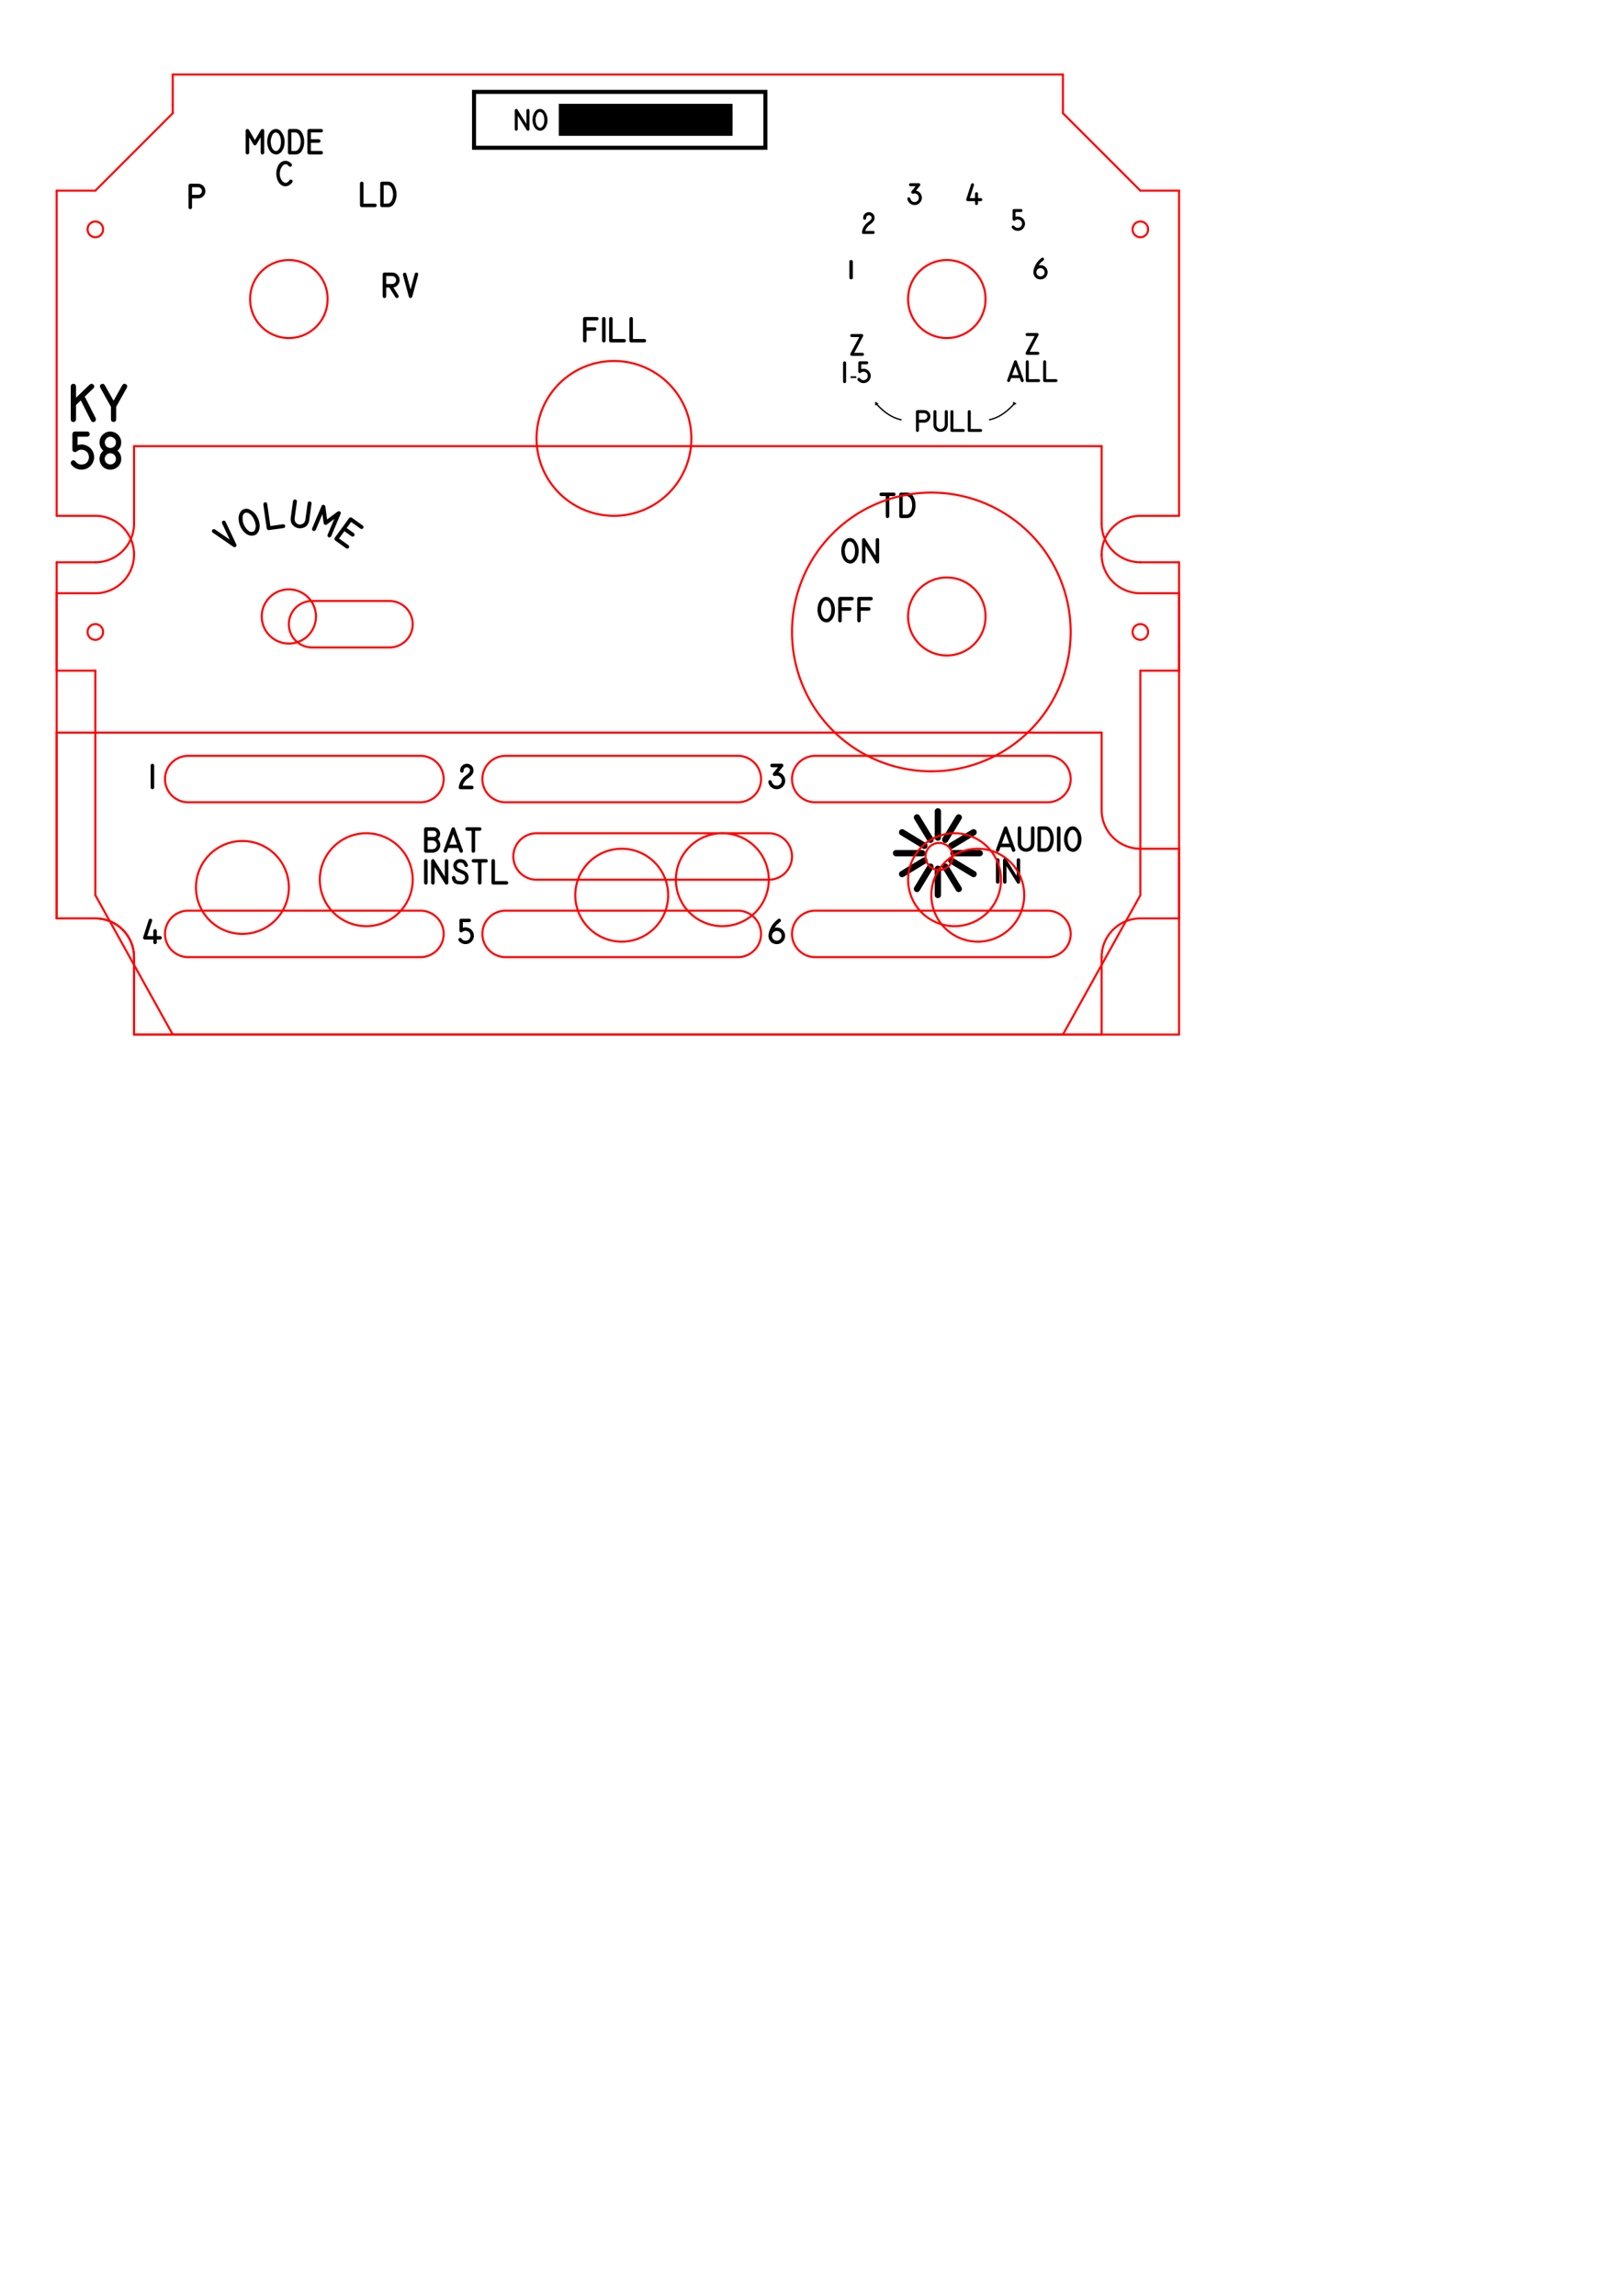 <?xml version="1.0" encoding="UTF-8" standalone="no"?>
<svg
   xmlns:dc="http://purl.org/dc/elements/1.1/"
   xmlns:cc="http://creativecommons.org/ns#"
   xmlns:rdf="http://www.w3.org/1999/02/22-rdf-syntax-ns#"
   xmlns:svg="http://www.w3.org/2000/svg"
   xmlns="http://www.w3.org/2000/svg"
   xmlns:sodipodi="http://sodipodi.sourceforge.net/DTD/sodipodi-0.dtd"
   xmlns:inkscape="http://www.inkscape.org/namespaces/inkscape"
   width="210mm"
   height="297mm"
   viewBox="0 0 210 297"
   version="1.1"
   id="svg8"
   inkscape:version="1.0.1 (3bc2e813f5, 2020-09-07)"
   sodipodi:docname="ky58_engrave.svg">
  <defs
     id="defs2">
    <inkscape:path-effect
       effect="skeletal"
       id="path-effect3385"
       is_visible="true"
       lpeversion="1"
       pattern="m 131.624,76.807 c 0,5.3 0,5.3 0,5.3 m -2.65,-5.3 c 0,5.3 0,5.3 0,5.3 m -2.65,-5.3 c 0,5.3 0,5.3 0,5.3 m -2.65,-5.3 c 0,5.3 0,5.3 0,5.3 m -2.65,-5.3 c 0,5.3 0,5.3 0,5.3 M 107.775,76.807 c 0,5.3 0,5.3 0,5.3 m -2.65,-5.3 c 0,5.3 0,5.3 0,5.3 m -2.65,-5.3 c 0,5.3 0,5.3 0,5.3 M 99.826,76.807 c 0,5.3 0,5.3 0,5.3 m 18.549,-5.3 c 0,5.3 0,5.3 0,5.3 m -2.65,-5.3 c 0,5.3 0,5.3 0,5.3 M 113.075,76.807 c 0,5.3 0,5.3 0,5.3 m -2.65,-5.3 c 0,5.3 0,5.3 0,5.3"
       copytype="single_stretched"
       prop_scale="0.64"
       scale_y_rel="false"
       spacing="0"
       normal_offset="0"
       tang_offset="0"
       prop_units="false"
       vertical_pattern="false"
       hide_knot="false"
       fuse_tolerance="0" />
    <marker
       style="overflow:visible"
       id="TriangleOutL"
       refX="0"
       refY="0"
       orient="auto"
       inkscape:stockid="TriangleOutL"
       inkscape:isstock="true">
      <path
         transform="scale(0.8)"
         style="fill:#000000;fill-opacity:1;fill-rule:evenodd;stroke:#000000;stroke-width:1pt;stroke-opacity:1"
         d="M 5.77,0 -2.88,5 V -5 Z"
         id="path2737" />
    </marker>
    <marker
       style="overflow:visible"
       id="Arrow2Lend"
       refX="0"
       refY="0"
       orient="auto"
       inkscape:stockid="Arrow2Lend"
       inkscape:isstock="true">
      <path
         transform="matrix(-1.1,0,0,-1.1,-1.1,0)"
         d="M 8.719,4.034 -2.207,0.016 8.719,-4.002 c -1.745,2.372 -1.735,5.617 -6e-7,8.035 z"
         style="fill:#000000;fill-opacity:1;fill-rule:evenodd;stroke:#000000;stroke-width:0.625;stroke-linejoin:round;stroke-opacity:1"
         id="path2616" />
    </marker>
    <marker
       style="overflow:visible"
       id="Arrow1Lend"
       refX="0"
       refY="0"
       orient="auto"
       inkscape:stockid="Arrow1Lend"
       inkscape:isstock="true">
      <path
         transform="matrix(-0.8,0,0,-0.8,-10,0)"
         style="fill-rule:evenodd;stroke:#000000;stroke-width:1pt"
         d="M 0,0 5,-5 -12.5,0 5,5 Z"
         id="path2598" />
    </marker>
    <marker
       id="DistanceX"
       orient="auto"
       refX="0"
       refY="0"
       style="overflow:visible">
      <path
         d="M 3,-3 -3,3 M 0,-5 V 5"
         style="stroke:#000000;stroke-width:0.5"
         id="path833" />
    </marker>
    <pattern
       id="Hatch"
       patternUnits="userSpaceOnUse"
       width="8"
       height="8"
       x="0"
       y="0">
      <path
         d="M8 4 l-4,4"
         stroke="#000000"
         stroke-width="0.25"
         linecap="square"
         id="path836" />
      <path
         d="M6 2 l-4,4"
         stroke="#000000"
         stroke-width="0.25"
         linecap="square"
         id="path838" />
      <path
         d="M4 0 l-4,4"
         stroke="#000000"
         stroke-width="0.25"
         linecap="square"
         id="path840" />
    </pattern>
    <symbol
       id="*Model_Space" />
    <symbol
       id="*Paper_Space" />
    <symbol
       id="antiice_styrene" />
    <symbol
       id="oxygen_styrene" />
    <marker
       id="DistanceX-0"
       orient="auto"
       refX="0"
       refY="0"
       style="overflow:visible">
      <path
         d="M 3,-3 -3,3 M 0,-5 V 5"
         style="stroke:#000000;stroke-width:0.5"
         id="path1113" />
    </marker>
    <pattern
       id="Hatch-1"
       patternUnits="userSpaceOnUse"
       width="8"
       height="8"
       x="0"
       y="0">
      <path
         d="M8 4 l-4,4"
         stroke="#000000"
         stroke-width="0.25"
         linecap="square"
         id="path1116" />
      <path
         d="M6 2 l-4,4"
         stroke="#000000"
         stroke-width="0.25"
         linecap="square"
         id="path1118" />
      <path
         d="M4 0 l-4,4"
         stroke="#000000"
         stroke-width="0.25"
         linecap="square"
         id="path1120" />
    </pattern>
    <symbol
       id="*Model_Space-3" />
    <symbol
       id="*Paper_Space-3" />
    <marker
       id="DistanceX-9"
       orient="auto"
       refX="0"
       refY="0"
       style="overflow:visible">
      <path
         d="M 3,-3 -3,3 M 0,-5 V 5"
         style="stroke:#000000;stroke-width:0.5"
         id="path1386" />
    </marker>
    <pattern
       id="Hatch-2"
       patternUnits="userSpaceOnUse"
       width="8"
       height="8"
       x="0"
       y="0">
      <path
         d="M8 4 l-4,4"
         stroke="#000000"
         stroke-width="0.25"
         linecap="square"
         id="path1389" />
      <path
         d="M6 2 l-4,4"
         stroke="#000000"
         stroke-width="0.25"
         linecap="square"
         id="path1391" />
      <path
         d="M4 0 l-4,4"
         stroke="#000000"
         stroke-width="0.25"
         linecap="square"
         id="path1393" />
    </pattern>
    <symbol
       id="*Model_Space-2" />
    <symbol
       id="*Paper_Space-2" />
    <symbol
       id="antiice_styrene-5" />
    <symbol
       id="oxygen_styrene-2" />
    <marker
       id="DistanceX-07"
       orient="auto"
       refX="0"
       refY="0"
       style="overflow:visible">
      <path
         d="M 3,-3 -3,3 M 0,-5 V 5"
         style="stroke:#000000;stroke-width:0.5"
         id="path1678" />
    </marker>
    <pattern
       id="Hatch-28"
       patternUnits="userSpaceOnUse"
       width="8"
       height="8"
       x="0"
       y="0">
      <path
         d="M8 4 l-4,4"
         stroke="#000000"
         stroke-width="0.25"
         linecap="square"
         id="path1681" />
      <path
         d="M6 2 l-4,4"
         stroke="#000000"
         stroke-width="0.25"
         linecap="square"
         id="path1683" />
      <path
         d="M4 0 l-4,4"
         stroke="#000000"
         stroke-width="0.25"
         linecap="square"
         id="path1685" />
    </pattern>
    <symbol
       id="*Model_Space-9" />
    <symbol
       id="*Paper_Space-0" />
    <symbol
       id="antiice_styrene-59" />
    <symbol
       id="oxygen_styrene-1" />
    <marker
       id="DistanceX-5"
       orient="auto"
       refX="0"
       refY="0"
       style="overflow:visible">
      <path
         d="M 3,-3 -3,3 M 0,-5 V 5"
         style="stroke:#000000;stroke-width:0.5"
         id="path2123" />
    </marker>
    <pattern
       id="Hatch-16"
       patternUnits="userSpaceOnUse"
       width="8"
       height="8"
       x="0"
       y="0">
      <path
         d="M8 4 l-4,4"
         stroke="#000000"
         stroke-width="0.25"
         linecap="square"
         id="path2126" />
      <path
         d="M6 2 l-4,4"
         stroke="#000000"
         stroke-width="0.25"
         linecap="square"
         id="path2128" />
      <path
         d="M4 0 l-4,4"
         stroke="#000000"
         stroke-width="0.25"
         linecap="square"
         id="path2130" />
    </pattern>
    <symbol
       id="*Model_Space-0" />
    <symbol
       id="*Paper_Space-8" />
    <symbol
       id="antiice_styrene-8" />
    <symbol
       id="oxygen_styrene-3" />
    <marker
       style="overflow:visible"
       id="TriangleOutL-2"
       refX="0"
       refY="0"
       orient="auto"
       inkscape:stockid="TriangleOutL"
       inkscape:isstock="true">
      <path
         transform="scale(0.8)"
         style="fill:#000000;fill-opacity:1;fill-rule:evenodd;stroke:#000000;stroke-width:1pt;stroke-opacity:1"
         d="M 5.77,0 -2.88,5 V -5 Z"
         id="path2737-6" />
    </marker>
    <marker
       id="DistanceX-94"
       orient="auto"
       refX="0.0"
       refY="0.0"
       style="overflow:visible">
      <path
         d="M 3,-3 L -3,3 M 0,-5 L  0,5"
         style="stroke:#000000; stroke-width:0.5"
         id="path1451" />
    </marker>
    <pattern
       id="Hatch-8"
       patternUnits="userSpaceOnUse"
       width="8"
       height="8"
       x="0"
       y="0">
      <path
         d="M8 4 l-4,4"
         stroke="#000000"
         stroke-width="0.25"
         linecap="square"
         id="path1454" />
      <path
         d="M6 2 l-4,4"
         stroke="#000000"
         stroke-width="0.25"
         linecap="square"
         id="path1456" />
      <path
         d="M4 0 l-4,4"
         stroke="#000000"
         stroke-width="0.25"
         linecap="square"
         id="path1458" />
    </pattern>
    <symbol
       id="*Model_Space-5" />
    <symbol
       id="*Paper_Space-7" />
    <symbol
       id="antiice_styrene-1" />
    <symbol
       id="oxygen_styrene-8" />
  </defs>
  <sodipodi:namedview
     id="base"
     pagecolor="#ffffff"
     bordercolor="#666666"
     borderopacity="1.0"
     inkscape:pageopacity="0.0"
     inkscape:pageshadow="2"
     inkscape:zoom="0.98994949"
     inkscape:cx="240.18647"
     inkscape:cy="611.39979"
     inkscape:document-units="mm"
     inkscape:current-layer="layer1"
     inkscape:document-rotation="0"
     showgrid="true"
     inkscape:snap-grids="false"
     inkscape:snap-to-guides="false"
     inkscape:snap-nodes="false"
     inkscape:window-width="1918"
     inkscape:window-height="2072"
     inkscape:window-x="-8"
     inkscape:window-y="0"
     inkscape:window-maximized="0">
    <inkscape:grid
       type="xygrid"
       id="grid3260" />
  </sodipodi:namedview>
  <g
     inkscape:label="Lag 1"
     inkscape:groupmode="layer"
     id="layer1">
    <g
       aria-label="1"
       id="text2431"
       style="font-size:3.294px;line-height:1.25;font-family:'MS 33558';-inkscape-font-specification:'MS 33558, Normal';stroke-width:0.265"
       transform="translate(4.347,6.615)">
      <path
         d="m 15.604,95.254 q 0,0.021 -0.005,0.045 -0.039,0.182 -0.225,0.182 -0.137,0 -0.203,-0.127 -0.014,-0.024 -0.024,-0.1 v -2.837 q 0.005,-0.039 0.011,-0.072 0.008,-0.035 0.035,-0.068 0.064,-0.079 0.166,-0.085 0.101,-0.008 0.175,0.064 0.039,0.039 0.05,0.074 0.011,0.035 0.019,0.087 z"
         style="stroke-width:0.265"
         id="path3948" />
    </g>
    <g
       aria-label="2"
       id="text2435"
       style="font-size:3.294px;line-height:1.25;font-family:'MS 33558';-inkscape-font-specification:'MS 33558, Normal';stroke-width:0.265"
       transform="translate(4.347,6.615)">
      <path
         d="m 55.234,95.483 q -0.095,0 -0.162,-0.066 -0.066,-0.066 -0.066,-0.162 0,-0.003 0.016,-0.101 0.018,-0.1 0.021,-0.114 0.082,-0.394 0.318,-0.75 0.238,-0.355 0.574,-0.582 0.119,-0.08 0.216,-0.167 0.098,-0.088 0.199,-0.198 0.13,-0.148 0.113,-0.336 -0.016,-0.188 -0.187,-0.298 -0.209,-0.13 -0.425,-0.006 -0.216,0.124 -0.206,0.37 0,0.005 0,0.011 0.002,0.005 0.002,0.01 0.01,0.074 -0.035,0.145 -0.045,0.069 -0.114,0.09 -0.106,0.034 -0.198,-0.021 -0.09,-0.055 -0.103,-0.161 -0.005,-0.014 -0.002,-0.119 0.005,-0.105 0.01,-0.122 0.072,-0.396 0.415,-0.595 0.344,-0.201 0.725,-0.071 0.452,0.158 0.552,0.616 0.1,0.458 -0.216,0.801 -0.064,0.069 -0.13,0.137 -0.064,0.066 -0.138,0.127 -0.116,0.097 -0.245,0.179 -0.127,0.082 -0.228,0.193 -0.116,0.129 -0.219,0.283 -0.101,0.154 -0.161,0.317 -0.005,0.01 -0.026,0.071 -0.019,0.061 -0.019,0.066 h 1.194 q 0.222,0.014 0.216,0.235 -0.006,0.22 -0.224,0.22 z"
         style="stroke-width:0.265"
         id="path3933" />
    </g>
    <g
       aria-label="3"
       id="text2439"
       style="font-size:3.294px;line-height:1.25;font-family:'MS 33558';-inkscape-font-specification:'MS 33558, Normal';stroke-width:0.265"
       transform="translate(4.347,6.615)">
      <path
         d="m 96.79,94.506 q -0.002,-0.098 0.003,-0.179 0.006,-0.082 -0.035,-0.182 -0.105,-0.241 -0.325,-0.351 -0.219,-0.109 -0.475,-0.037 -0.003,0.003 -0.01,0.003 -0.013,0.006 -0.031,0.01 -0.077,0.016 -0.145,-0.019 -0.077,-0.035 -0.113,-0.129 -0.005,-0.011 -0.011,-0.047 -0.019,-0.105 0.048,-0.172 l 0.616,-0.761 h -0.761 q -0.106,0 -0.175,-0.079 -0.069,-0.08 -0.05,-0.187 0.031,-0.19 0.224,-0.19 h 1.24 q 0.191,0 0.225,0.196 0.016,0.108 -0.048,0.174 l -0.598,0.738 q 0.024,0.005 0.048,0.013 0.026,0.006 0.05,0.011 0.014,0.005 0.018,0.005 0.328,0.111 0.529,0.37 0.203,0.259 0.236,0.602 0.026,0.257 -0.08,0.503 -0.105,0.245 -0.296,0.412 -0.309,0.27 -0.713,0.27 -0.41,0 -0.714,-0.253 -0.302,-0.253 -0.381,-0.651 -0.002,-0.002 -0.003,-0.034 0,-0.032 0,-0.04 0.04,-0.193 0.23,-0.193 0.045,0 0.122,0.037 0.029,0.016 0.063,0.066 0.035,0.048 0.035,0.082 0,0.018 0.023,0.093 0.024,0.076 0.061,0.129 0.267,0.401 0.74,0.283 0.132,-0.034 0.257,-0.151 0.127,-0.117 0.166,-0.249 0.002,-0.006 0.014,-0.05 0.014,-0.043 0.014,-0.045 z"
         style="stroke-width:0.265"
         id="path3918" />
    </g>
    <g
       aria-label="4"
       id="text2443"
       style="font-size:3.294px;line-height:1.25;font-family:'MS 33558';-inkscape-font-specification:'MS 33558, Normal';stroke-width:0.265"
       transform="translate(4.347,6.615)">
      <path
         d="m 14.392,114.934 q -0.116,0 -0.183,-0.093 -0.066,-0.093 -0.032,-0.204 l 0.722,-2.249 q 0,-0.002 0,-0.005 0.002,-0.003 0.003,-0.006 0.04,-0.103 0.14,-0.135 0.1,-0.032 0.196,0.024 0.15,0.093 0.093,0.262 l -0.627,1.951 h 0.787 v -0.668 q 0,-0.145 0.13,-0.206 0.13,-0.061 0.241,0.027 0.084,0.068 0.084,0.179 v 0.668 h 0.417 q 0.111,0 0.167,0.072 0.056,0.071 0.056,0.156 0,0.085 -0.056,0.156 -0.056,0.071 -0.167,0.071 h -0.417 q 0,0.021 0,0.191 0,0.171 0,0.172 0,0.14 -0.119,0.199 -0.116,0.055 -0.227,-0.006 -0.109,-0.061 -0.108,-0.193 0,-0.011 -0.002,-0.177 0,-0.166 0,-0.187 z"
         style="stroke-width:0.265"
         id="path3903" />
    </g>
    <g
       aria-label="5"
       id="text2447"
       style="font-size:3.294px;line-height:1.25;font-family:'MS 33558';-inkscape-font-specification:'MS 33558, Normal';stroke-width:0.265"
       transform="translate(4.347,6.615)">
      <path
         d="m 54.999,115.068 q -0.005,-0.005 -0.018,-0.026 -0.011,-0.022 -0.013,-0.029 -0.029,-0.1 0.023,-0.19 0.021,-0.037 0.06,-0.066 0.071,-0.053 0.166,-0.035 0.095,0.016 0.145,0.088 0.238,0.319 0.629,0.261 0.392,-0.059 0.508,-0.449 0.056,-0.188 -0.01,-0.394 -0.064,-0.207 -0.236,-0.315 -0.187,-0.117 -0.365,-0.117 -0.187,0 -0.344,0.1 -0.043,0.029 -0.082,0.059 -0.051,0.04 -0.103,0.048 -0.103,0.018 -0.182,-0.048 -0.079,-0.068 -0.079,-0.172 v -1.33 q 0,-0.018 0.005,-0.04 0.005,-0.024 0.006,-0.031 0.05,-0.151 0.211,-0.151 h 1.049 v 0 q 0.092,0 0.159,0.068 0.103,0.105 0.043,0.241 -0.058,0.137 -0.203,0.137 h -0.827 v 0.73 q 0,0 0.024,-0.008 0.421,-0.13 0.816,0.074 0.394,0.203 0.534,0.623 0.026,0.082 0.047,0.199 0.04,0.249 -0.051,0.499 -0.09,0.248 -0.265,0.421 -0.264,0.264 -0.645,0.302 -0.381,0.039 -0.695,-0.159 -0.074,-0.045 -0.171,-0.129 -0.097,-0.084 -0.135,-0.161 z"
         style="stroke-width:0.265"
         id="path3888" />
    </g>
    <g
       aria-label="6"
       id="text2451"
       style="font-size:3.294px;line-height:1.25;font-family:'MS 33558';-inkscape-font-specification:'MS 33558, Normal';stroke-width:0.265"
       transform="translate(4.347,6.615)">
      <path
         d="m 95.096,114.268 0.003,-0.019 q 0.021,-0.109 0.043,-0.217 0.024,-0.108 0.061,-0.214 0.051,-0.162 0.119,-0.307 0.177,-0.392 0.423,-0.682 0.246,-0.291 0.581,-0.542 l 0.016,-0.011 q 0.164,-0.109 0.296,0.034 0.132,0.143 0.011,0.296 -0.021,0.026 -0.047,0.042 -0.188,0.142 -0.357,0.304 -0.167,0.162 -0.296,0.36 -0.026,0.042 -0.04,0.061 l -0.008,0.015 -0.01,0.016 0.011,-0.003 0.011,-0.002 q 0.208,-0.029 0.365,-0.016 0.159,0.011 0.357,0.1 0.285,0.13 0.454,0.428 0.171,0.296 0.146,0.605 -0.005,0.048 -0.005,0.047 -0.027,0.161 -0.082,0.309 -0.053,0.148 -0.164,0.272 -0.42,0.465 -1.031,0.367 -0.454,-0.076 -0.69,-0.45 -0.235,-0.376 -0.169,-0.79 z m 0.507,0.46 q 0.05,0.125 0.188,0.225 0.14,0.098 0.273,0.113 0.243,0.026 0.429,-0.09 0.286,-0.18 0.286,-0.528 0.002,-0.347 -0.286,-0.528 -0.285,-0.175 -0.584,-0.045 -0.246,0.109 -0.338,0.36 -0.09,0.251 0.031,0.492 z"
         style="stroke-width:0.265"
         id="path3873" />
    </g>
    <g
       aria-label="BAT INSTL"
       id="text2455"
       style="font-size:3.294px;line-height:1.25;font-family:'MS 33558';-inkscape-font-specification:'MS 33558, Normal';stroke-width:0.265"
       transform="translate(4.347,6.615)">
      <path
         d="m 51.752,100.406 q 0.306,0.026 0.513,0.185 0.209,0.159 0.29,0.384 0.08,0.224 0.021,0.478 -0.058,0.253 -0.283,0.465 0.248,0.261 0.309,0.563 0.061,0.302 -0.039,0.566 -0.098,0.262 -0.343,0.446 -0.245,0.183 -0.606,0.208 h -0.005 -0.856 q -0.198,-0.027 -0.228,-0.224 v -2.842 q 0.027,-0.199 0.228,-0.228 z m -0.143,2.839 q 0.273,-0.011 0.417,-0.177 0.143,-0.166 0.148,-0.367 0.006,-0.203 -0.129,-0.38 -0.135,-0.177 -0.417,-0.214 h -0.648 v 1.137 z m 0.143,-2.382 h -0.772 v 0.793 h 0.777 q 0.199,-0.021 0.296,-0.143 0.098,-0.124 0.095,-0.264 -0.002,-0.142 -0.101,-0.257 -0.1,-0.117 -0.294,-0.129 z"
         style="stroke-width:0.265"
         id="path3844" />
      <path
         d="m 54.787,102.644 -0.489,-1.351 -0.492,1.351 z m -0.489,-1.351 0.489,1.351 z m -1.242,2.098 q 0.257,-0.709 0.515,-1.417 0.259,-0.709 0.518,-1.419 0.053,-0.146 0.211,-0.148 0.158,-0.002 0.212,0.148 l 1.031,2.844 q 0.048,0.227 -0.138,0.293 -0.187,0.066 -0.288,-0.135 l -0.166,-0.46 h -1.311 l -0.161,0.449 q -0.103,0.203 -0.293,0.134 -0.19,-0.071 -0.13,-0.288 z"
         style="stroke-width:0.265"
         id="path3846" />
      <path
         d="m 56.676,103.475 v -2.616 h -0.59 q -0.225,-0.018 -0.225,-0.225 0.002,-0.209 0.225,-0.228 h 1.633 q 0.222,0.018 0.222,0.228 0.002,0.209 -0.222,0.225 H 57.129 v 2.616 q -0.037,0.228 -0.238,0.225 -0.199,-0.003 -0.216,-0.225 z"
         style="stroke-width:0.265"
         id="path3848" />
      <path
         d="m 50.982,107.597 q -0.035,0.227 -0.23,0.225 -0.193,0 -0.227,-0.225 v -2.844 q 0.034,-0.227 0.227,-0.227 0.195,-0.002 0.23,0.227 z"
         style="stroke-width:0.265"
         id="path3850" />
      <path
         d="m 53.66,107.597 q 0,0.169 -0.164,0.216 -0.162,0.045 -0.253,-0.097 l -1.351,-2.167 v 2.048 q -0.035,0.225 -0.228,0.225 -0.191,0 -0.225,-0.225 v -2.841 q 0.024,-0.167 0.171,-0.22 0.148,-0.053 0.246,0.1 l 1.351,2.17 v -2.049 q 0.031,-0.23 0.233,-0.227 0.204,0.002 0.22,0.227 z"
         style="stroke-width:0.265"
         id="path3852" />
      <path
         d="m 55.74,106.065 0.026,0.011 0.029,0.015 0.026,0.015 q 0.011,0.008 0.024,0.016 0.014,0.006 0.027,0.015 0.318,0.209 0.394,0.579 0.029,0.145 0.013,0.298 -0.026,0.219 -0.154,0.405 -0.127,0.185 -0.32,0.286 -0.208,0.109 -0.429,0.109 -0.373,0 -0.713,-0.095 -0.339,-0.097 -0.484,-0.513 -0.019,-0.053 -0.029,-0.109 -0.01,-0.056 -0.023,-0.113 -0.024,-0.116 0.056,-0.204 0.082,-0.088 0.203,-0.068 0.127,0.026 0.177,0.158 l 0.005,0.015 q 0.077,0.349 0.269,0.417 0.193,0.068 0.536,0.061 0.315,0 0.433,-0.296 0.051,-0.132 0.016,-0.273 -0.035,-0.143 -0.14,-0.238 -0.047,-0.04 -0.122,-0.076 l -0.745,-0.327 -0.024,-0.013 q -0.365,-0.193 -0.454,-0.549 -0.108,-0.412 0.15,-0.738 0.259,-0.328 0.679,-0.328 l 0.177,0.005 q 0.087,0.016 0.167,0.032 0.08,0.015 0.162,0.051 0.203,0.095 0.31,0.261 0.108,0.166 0.195,0.359 0.008,0.018 0.014,0.042 0.018,0.079 -0.016,0.143 -0.019,0.04 -0.04,0.061 -0.021,0.021 -0.034,0.029 -0.084,0.059 -0.183,0.035 -0.1,-0.022 -0.153,-0.129 -0.042,-0.093 -0.09,-0.19 -0.047,-0.098 -0.132,-0.162 -0.035,-0.026 -0.069,-0.037 -0.032,-0.013 -0.072,-0.027 l -0.105,-0.018 -0.148,-0.005 q -0.216,0.003 -0.33,0.187 -0.077,0.117 -0.058,0.262 0.023,0.179 0.167,0.277 0.006,0.005 0.014,0.011 0.008,0.005 0.018,0.01 l 0.018,0.008 0.019,0.008 z"
         style="stroke-width:0.265"
         id="path3854" />
      <path
         d="m 57.498,107.593 v -2.616 h -0.59 q -0.225,-0.018 -0.225,-0.225 0.002,-0.209 0.225,-0.228 h 1.633 q 0.222,0.018 0.222,0.228 0.002,0.209 -0.222,0.225 h -0.589 v 2.616 q -0.037,0.228 -0.238,0.225 -0.199,-0.003 -0.216,-0.225 z"
         style="stroke-width:0.265"
         id="path3856" />
      <path
         d="m 59.471,107.82 q -0.198,-0.013 -0.228,-0.224 v -2.844 q 0.034,-0.232 0.235,-0.227 0.201,0.003 0.219,0.227 v 2.619 l 1.485,-0.002 q 0.228,0.026 0.225,0.232 -0.002,0.204 -0.227,0.219 z"
         style="stroke-width:0.265"
         id="path3858" />
    </g>
    <g
       aria-label="AUDIO IN"
       id="text2461"
       style="font-size:3.294px;line-height:1.25;font-family:'MS 33558';-inkscape-font-specification:'MS 33558, Normal';stroke-width:0.265"
       transform="translate(4.347,6.615)">
      <path
         d="m 126.26,102.526 -0.489,-1.351 -0.492,1.351 z m -0.489,-1.351 0.489,1.351 z m -1.242,2.098 q 0.257,-0.709 0.515,-1.417 0.259,-0.709 0.518,-1.419 0.053,-0.146 0.211,-0.148 0.158,-0.002 0.212,0.148 l 1.031,2.844 q 0.048,0.227 -0.138,0.293 -0.187,0.066 -0.288,-0.135 l -0.166,-0.46 h -1.311 l -0.161,0.449 q -0.103,0.203 -0.293,0.134 -0.19,-0.071 -0.13,-0.288 z"
         style="stroke-width:0.265"
         id="path3817" />
      <path
         d="m 129.501,102.497 v 0.032 q -0.005,0.08 -0.006,0.097 -0.068,0.492 -0.404,0.727 -0.336,0.233 -0.717,0.219 -0.381,-0.016 -0.698,-0.278 -0.315,-0.262 -0.343,-0.764 v -0.032 -1.983 q 0,-0.048 0.018,-0.087 0.077,-0.169 0.256,-0.134 0.18,0.035 0.18,0.22 v 1.983 q 0.024,0.37 0.325,0.553 0.302,0.183 0.635,-0.016 0.15,-0.088 0.219,-0.228 0.071,-0.14 0.084,-0.309 v -1.983 q 0,-0.029 0.003,-0.043 0.037,-0.198 0.243,-0.179 0.206,0.019 0.206,0.222 z"
         style="stroke-width:0.265"
         id="path3819" />
      <path
         d="m 130.119,100.289 h 0.758 q 0.565,0 0.846,0.515 0.281,0.515 0.281,1.132 0,0.618 -0.283,1.132 -0.281,0.515 -0.844,0.515 h -0.758 0.003 -0.003 q -0.053,-0.008 -0.058,-0.01 -0.167,-0.04 -0.166,-0.219 h -0.002 l 0.002,-2.841 q -0.002,-0.005 -0.002,-0.013 0.005,-0.088 0.069,-0.15 0.066,-0.063 0.158,-0.063 z m 0.758,2.841 q 0.003,0 0.006,0 0.003,0 0.008,0 0.003,0 0.005,0 0.003,-0.002 0.008,-0.002 0.003,0 0.006,0 0.005,-0.002 0.01,-0.002 0.003,0 0.006,0 0.003,-0.002 0.008,-0.002 0.003,0 0.006,0 0.003,-0.002 0.008,-0.002 0.006,-0.003 0.013,-0.003 0.003,0 0.006,-0.002 0.003,-0.003 0.008,-0.005 0.003,0 0.006,0 0.005,-0.002 0.01,-0.003 0.003,0 0.006,-0.002 0.003,-0.002 0.008,-0.003 0.01,-0.003 0.015,-0.006 0.029,-0.01 0.016,-0.006 0.003,0 0.006,-0.002 0.003,-0.003 0.008,-0.005 0.015,-0.01 0.013,-0.008 0.016,-0.008 0.016,-0.008 0.003,-0.002 0.006,-0.003 0.003,-0.003 0.008,-0.006 0.015,-0.01 0.015,-0.01 0.003,-0.002 0.006,-0.003 0.005,-0.003 0.01,-0.006 0.003,-0.002 0.006,-0.005 0.003,-0.003 0.008,-0.006 0.003,-0.002 0.006,-0.003 0.003,-0.003 0.008,-0.006 0.003,-0.003 0.016,-0.013 0.013,-0.013 0.013,-0.013 0.003,-0.003 0.006,-0.006 0.003,-0.003 0.008,-0.008 0.003,-0.003 0.006,-0.006 0.003,-0.003 0.008,-0.008 0.005,-0.003 0.015,-0.013 0.003,-0.003 0.006,-0.006 0.003,-0.003 0.008,-0.008 0.003,-0.003 0.006,-0.006 0.003,-0.005 0.008,-0.01 0.019,-0.026 0.013,-0.016 0.011,-0.011 0.015,-0.018 0.015,-0.019 0.013,-0.018 0.003,-0.005 0.006,-0.008 0.003,-0.005 0.008,-0.01 0.003,-0.005 0.005,-0.01 0.003,-0.005 0.008,-0.01 0.002,-0.005 0.005,-0.01 0.005,-0.006 0.008,-0.011 0.01,-0.013 0.013,-0.019 0.003,-0.005 0.005,-0.01 0.003,-0.006 0.008,-0.011 0.003,-0.005 0.005,-0.01 0.003,-0.006 0.008,-0.011 0.003,-0.008 0.01,-0.021 0.003,-0.005 0.005,-0.011 0.003,-0.006 0.008,-0.013 0.003,-0.005 0.005,-0.01 0.003,-0.006 0.008,-0.013 0.002,-0.005 0.003,-0.011 0.003,-0.006 0.006,-0.013 0.005,-0.008 0.011,-0.024 0.016,-0.04 0.011,-0.026 0.002,-0.005 0.003,-0.011 0.003,-0.008 0.006,-0.015 0.002,-0.006 0.003,-0.013 0.003,-0.006 0.006,-0.015 0.005,-0.015 0.008,-0.026 0.002,-0.006 0.003,-0.013 0.003,-0.006 0.006,-0.015 -0.006,0.016 0.008,-0.027 0.003,-0.008 0.01,-0.027 0,-0.006 0.002,-0.013 0.003,-0.008 0.005,-0.016 0.002,-0.006 0.003,-0.013 0.002,-0.008 0.005,-0.016 0,-0.005 0.002,-0.011 0.003,-0.008 0.005,-0.016 0.002,-0.011 0.005,-0.031 0,-0.006 0.002,-0.013 0.003,-0.008 0.005,-0.016 0,-0.006 0.002,-0.013 0.002,-0.008 0.003,-0.016 0.002,-0.011 0.005,-0.031 0,-0.006 0.002,-0.015 0.003,-0.008 0.005,-0.016 0,-0.011 0.003,-0.031 0,-0.006 0,-0.013 0.002,-0.008 0.003,-0.018 0.003,-0.019 0.003,-0.031 0.002,-0.011 0.002,-0.031 0.002,-0.011 0.002,-0.032 0.002,-0.011 0.002,-0.031 0,-0.008 0,-0.015 0.002,-0.008 0.003,-0.018 0,-0.006 0,-0.013 0.002,-0.008 0.002,-0.018 0,-0.006 0,-0.015 0,-0.008 0,-0.016 0,-0.008 0,-0.015 0,-0.008 0,-0.016 0,-0.008 -0.002,-0.015 0,-0.008 0,-0.018 0,-0.006 0,-0.015 0,-0.008 0,-0.016 0,-0.01 -0.003,-0.032 0,-0.019 -0.002,-0.029 0,-0.011 -0.003,-0.034 0,-0.019 -0.002,-0.029 0,-0.011 -0.003,-0.031 -0.002,-0.006 -0.003,-0.015 0,-0.008 0,-0.016 -0.003,-0.019 -0.006,-0.031 -0.002,-0.006 -0.003,-0.013 -0.002,-0.008 -0.002,-0.016 -0.002,-0.011 -0.005,-0.031 -0.002,-0.011 -0.005,-0.031 -0.006,-0.019 -0.008,-0.029 -0.003,-0.019 -0.005,-0.027 -0.003,-0.006 -0.005,-0.013 -0.002,-0.008 -0.003,-0.016 -0.002,-0.006 -0.005,-0.013 -0.003,-0.008 -0.003,-0.016 -0.015,-0.043 -0.008,-0.027 -0.003,-0.011 -0.008,-0.027 -0.003,-0.005 -0.006,-0.011 -0.002,-0.008 -0.003,-0.015 -0.002,-0.005 -0.01,-0.027 -0.006,-0.016 -0.01,-0.026 -0.003,-0.005 -0.006,-0.011 -0.002,-0.008 -0.003,-0.015 -0.003,-0.005 -0.006,-0.011 -0.003,-0.006 -0.005,-0.013 -0.006,-0.016 -0.011,-0.024 -0.006,-0.016 -0.01,-0.022 -0.006,-0.016 -0.011,-0.024 -0.003,-0.005 -0.006,-0.01 -0.003,-0.006 -0.005,-0.011 -0.01,-0.016 -0.013,-0.022 -0.015,-0.022 -0.013,-0.021 -0.005,-0.005 -0.008,-0.01 -0.002,-0.006 -0.005,-0.011 -0.003,-0.006 -0.013,-0.019 -0.003,-0.005 -0.006,-0.01 -0.003,-0.005 -0.005,-0.01 -0.008,-0.015 -0.027,-0.037 -0.003,-0.003 -0.026,-0.035 -0.019,-0.022 -0.029,-0.032 -0.01,-0.011 -0.029,-0.031 -0.013,-0.015 -0.027,-0.027 -0.011,-0.008 -0.031,-0.024 -0.016,-0.013 -0.031,-0.024 -0.037,-0.024 -0.031,-0.021 -0.032,-0.019 -0.029,-0.018 0,0 -0.029,-0.015 -0.006,-0.003 -0.031,-0.011 -0.021,-0.008 -0.031,-0.011 -0.008,-0.002 -0.015,-0.003 -0.006,-0.003 -0.013,-0.006 -0.029,-0.005 -0.029,-0.005 -0.01,-0.002 -0.029,-0.002 -0.005,0 -0.008,0 -0.003,0 -0.006,0 h -0.531 v 2.387 0 z"
         style="stroke-width:0.265"
         id="path3821" />
      <path
         d="m 132.871,103.361 q -0.035,0.227 -0.23,0.225 -0.193,0 -0.227,-0.225 v -2.844 q 0.034,-0.227 0.227,-0.227 0.195,-0.002 0.23,0.227 z"
         style="stroke-width:0.265"
         id="path3823" />
      <path
         d="m 135.467,101.236 q 0.148,0.446 0.111,0.925 -0.035,0.479 -0.262,0.875 -0.143,0.246 -0.391,0.418 -0.248,0.172 -0.547,0.121 -0.487,-0.085 -0.746,-0.508 -0.259,-0.423 -0.298,-0.941 -0.037,-0.52 0.14,-1.012 0.179,-0.492 0.568,-0.716 0.19,-0.109 0.397,-0.109 0.396,0 0.647,0.299 0.251,0.298 0.381,0.648 z m -1.015,-0.491 q -0.296,0 -0.449,0.319 -0.151,0.318 -0.191,0.544 -0.031,0.164 -0.022,0.397 0.008,0.233 0.068,0.462 0.059,0.227 0.179,0.41 0.119,0.182 0.312,0.241 0.225,0.071 0.388,-0.088 0.164,-0.161 0.248,-0.341 0.085,-0.185 0.116,-0.486 0.032,-0.301 -0.015,-0.6 -0.045,-0.301 -0.179,-0.54 -0.134,-0.241 -0.38,-0.307 -0.032,-0.01 -0.074,-0.01 z"
         style="stroke-width:0.265"
         id="path3825" />
      <path
         d="m 124.975,107.479 q -0.035,0.227 -0.23,0.225 -0.193,0 -0.227,-0.225 v -2.844 q 0.034,-0.227 0.227,-0.227 0.195,-0.002 0.23,0.227 z"
         style="stroke-width:0.265"
         id="path3827" />
      <path
         d="m 127.653,107.479 q 0,0.169 -0.164,0.216 -0.162,0.045 -0.253,-0.097 l -1.351,-2.167 v 2.048 q -0.035,0.225 -0.228,0.225 -0.191,0 -0.225,-0.225 v -2.841 q 0.024,-0.167 0.171,-0.22 0.148,-0.053 0.246,0.1 l 1.351,2.17 v -2.049 q 0.031,-0.23 0.233,-0.227 0.204,0.002 0.22,0.227 z"
         style="stroke-width:0.265"
         id="path3829" />
    </g>
    <g
       aria-label="OFF "
       id="text2467"
       style="font-size:3.294px;line-height:1.25;font-family:'MS 33558';-inkscape-font-specification:'MS 33558, Normal';stroke-width:0.265"
       transform="translate(4.347,6.615)">
      <path
         d="m 103.568,71.553 q 0.148,0.446 0.111,0.925 -0.035,0.479 -0.262,0.875 -0.143,0.246 -0.391,0.418 -0.248,0.172 -0.547,0.121 -0.487,-0.085 -0.746,-0.508 -0.259,-0.423 -0.298,-0.941 -0.037,-0.52 0.14,-1.012 0.179,-0.492 0.568,-0.716 0.19,-0.109 0.397,-0.109 0.396,0 0.647,0.299 0.251,0.298 0.381,0.648 z m -1.015,-0.491 q -0.296,0 -0.449,0.318 -0.151,0.318 -0.191,0.544 -0.031,0.164 -0.022,0.397 0.008,0.233 0.068,0.462 0.059,0.227 0.179,0.41 0.119,0.182 0.312,0.241 0.225,0.071 0.388,-0.088 0.164,-0.161 0.248,-0.341 0.085,-0.185 0.116,-0.486 0.032,-0.301 -0.015,-0.6 -0.045,-0.301 -0.179,-0.54 -0.134,-0.241 -0.38,-0.307 -0.032,-0.01 -0.074,-0.01 z"
         style="stroke-width:0.265"
         id="path3798" />
      <path
         d="M 104.112,73.672 V 70.834 q 0.029,-0.212 0.228,-0.228 h 1.557 q 0.224,0.018 0.224,0.228 0,0.209 -0.227,0.224 h -1.33 v 0.88 h 1.038 q 0.222,0.016 0.225,0.217 0.003,0.201 -0.225,0.235 h -1.038 v 1.282 q -0.016,0.222 -0.219,0.225 -0.201,0.003 -0.233,-0.225 z"
         style="stroke-width:0.265"
         id="path3800" />
      <path
         d="M 106.571,73.672 V 70.834 q 0.029,-0.212 0.228,-0.228 h 1.557 q 0.224,0.018 0.224,0.228 0,0.209 -0.227,0.224 h -1.33 v 0.88 h 1.038 q 0.222,0.016 0.225,0.217 0.003,0.201 -0.225,0.235 h -1.038 v 1.282 q -0.016,0.222 -0.219,0.225 -0.201,0.003 -0.233,-0.225 z"
         style="stroke-width:0.265"
         id="path3802" />
    </g>
    <g
       aria-label="ON"
       id="text2471"
       style="font-size:3.294px;line-height:1.25;font-family:'MS 33558';-inkscape-font-specification:'MS 33558, Normal';stroke-width:0.265"
       transform="translate(4.347,6.615)">
      <path
         d="m 106.642,63.936 q 0.148,0.446 0.111,0.925 -0.035,0.479 -0.262,0.875 -0.143,0.246 -0.391,0.418 -0.248,0.172 -0.547,0.121 -0.487,-0.085 -0.746,-0.508 -0.259,-0.423 -0.298,-0.941 -0.037,-0.52 0.14,-1.012 0.179,-0.492 0.568,-0.716 0.19,-0.109 0.397,-0.109 0.396,0 0.647,0.299 0.251,0.298 0.381,0.648 z m -1.015,-0.491 q -0.296,0 -0.449,0.318 -0.151,0.318 -0.191,0.544 -0.031,0.164 -0.022,0.397 0.008,0.233 0.068,0.462 0.059,0.227 0.179,0.41 0.119,0.182 0.312,0.241 0.225,0.071 0.388,-0.088 0.164,-0.161 0.248,-0.341 0.085,-0.185 0.116,-0.486 0.032,-0.301 -0.015,-0.6 -0.045,-0.301 -0.179,-0.54 -0.134,-0.241 -0.38,-0.307 -0.032,-0.01 -0.074,-0.01 z"
         style="stroke-width:0.265"
         id="path3781" />
      <path
         d="m 109.407,66.061 q 0,0.169 -0.164,0.216 -0.162,0.045 -0.253,-0.097 l -1.351,-2.167 v 2.048 q -0.035,0.225 -0.228,0.225 -0.191,0 -0.225,-0.225 V 63.22 q 0.024,-0.167 0.171,-0.22 0.148,-0.053 0.246,0.1 l 1.351,2.17 V 63.22 q 0.031,-0.23 0.233,-0.227 0.204,0.002 0.22,0.227 z"
         style="stroke-width:0.265"
         id="path3783" />
    </g>
    <g
       aria-label="TD"
       id="text2475"
       style="font-size:3.294px;line-height:1.25;font-family:'MS 33558';-inkscape-font-specification:'MS 33558, Normal';stroke-width:0.265"
       transform="translate(4.347,6.615)">
      <path
         d="m 110.262,60.178 v -2.616 h -0.59 q -0.225,-0.018 -0.225,-0.225 0.002,-0.209 0.225,-0.228 h 1.633 q 0.222,0.018 0.222,0.228 0.002,0.209 -0.222,0.225 h -0.589 v 2.616 q -0.037,0.228 -0.238,0.225 -0.199,-0.003 -0.216,-0.225 z"
         style="stroke-width:0.265"
         id="path3764" />
      <path
         d="m 112.233,57.109 h 0.758 q 0.565,0 0.846,0.515 0.281,0.515 0.281,1.132 0,0.618 -0.283,1.132 -0.281,0.515 -0.844,0.515 h -0.758 0.003 -0.003 q -0.053,-0.008 -0.058,-0.01 -0.167,-0.04 -0.166,-0.219 h -0.002 l 0.002,-2.841 q -0.002,-0.005 -0.002,-0.013 0.005,-0.088 0.069,-0.15 0.066,-0.063 0.158,-0.063 z m 0.758,2.841 q 0.003,0 0.006,0 0.003,0 0.008,0 0.003,0 0.005,0 0.003,-0.002 0.008,-0.002 0.003,0 0.006,0 0.005,-0.002 0.01,-0.002 0.003,0 0.006,0 0.003,-0.002 0.008,-0.002 0.003,0 0.006,0 0.003,-0.002 0.008,-0.002 0.006,-0.003 0.013,-0.003 0.003,0 0.006,-0.002 0.003,-0.003 0.008,-0.005 0.003,0 0.006,0 0.005,-0.002 0.01,-0.003 0.003,0 0.006,-0.002 0.003,-0.002 0.008,-0.003 0.01,-0.003 0.015,-0.006 0.029,-0.01 0.016,-0.006 0.003,0 0.006,-0.002 0.003,-0.003 0.008,-0.005 0.015,-0.01 0.013,-0.008 0.016,-0.008 0.016,-0.008 0.003,-0.002 0.006,-0.003 0.003,-0.003 0.008,-0.006 0.015,-0.01 0.015,-0.01 0.003,-0.002 0.006,-0.003 0.005,-0.003 0.01,-0.006 0.003,-0.002 0.006,-0.005 0.003,-0.003 0.008,-0.006 0.003,-0.002 0.006,-0.003 0.003,-0.003 0.008,-0.006 0.003,-0.003 0.016,-0.013 0.013,-0.013 0.013,-0.013 0.003,-0.003 0.006,-0.006 0.003,-0.003 0.008,-0.008 0.003,-0.003 0.006,-0.006 0.003,-0.003 0.008,-0.008 0.005,-0.003 0.015,-0.013 0.003,-0.003 0.006,-0.006 0.003,-0.003 0.008,-0.008 0.003,-0.003 0.006,-0.006 0.003,-0.005 0.008,-0.01 0.019,-0.026 0.013,-0.016 0.011,-0.011 0.015,-0.018 0.015,-0.019 0.013,-0.018 0.003,-0.005 0.006,-0.008 0.003,-0.005 0.008,-0.01 0.003,-0.005 0.005,-0.01 0.003,-0.005 0.008,-0.01 0.002,-0.005 0.005,-0.01 0.005,-0.006 0.008,-0.011 0.01,-0.013 0.013,-0.019 0.003,-0.005 0.005,-0.01 0.003,-0.006 0.008,-0.011 0.003,-0.005 0.005,-0.01 0.003,-0.006 0.008,-0.011 0.003,-0.008 0.01,-0.021 0.003,-0.005 0.005,-0.011 0.003,-0.006 0.008,-0.013 0.003,-0.005 0.005,-0.01 0.003,-0.006 0.008,-0.013 0.002,-0.005 0.003,-0.011 0.003,-0.006 0.006,-0.013 0.005,-0.008 0.011,-0.024 0.016,-0.04 0.011,-0.026 0.002,-0.005 0.003,-0.011 0.003,-0.008 0.006,-0.014 0.002,-0.006 0.003,-0.013 0.003,-0.006 0.006,-0.014 0.005,-0.014 0.008,-0.026 0.002,-0.006 0.003,-0.013 0.003,-0.006 0.006,-0.014 -0.006,0.016 0.008,-0.027 0.003,-0.008 0.01,-0.027 0,-0.006 0.002,-0.013 0.003,-0.008 0.005,-0.016 0.002,-0.006 0.003,-0.013 0.002,-0.008 0.005,-0.016 0,-0.005 0.002,-0.011 0.003,-0.008 0.005,-0.016 0.002,-0.011 0.005,-0.031 0,-0.006 0.002,-0.013 0.003,-0.008 0.005,-0.016 0,-0.006 0.002,-0.013 0.002,-0.008 0.003,-0.016 0.002,-0.011 0.005,-0.031 0,-0.006 0.002,-0.014 0.003,-0.008 0.005,-0.016 0,-0.011 0.003,-0.031 0,-0.006 0,-0.013 0.002,-0.008 0.003,-0.018 0.003,-0.019 0.003,-0.031 0.002,-0.011 0.002,-0.031 0.002,-0.011 0.002,-0.032 0.002,-0.011 0.002,-0.031 0,-0.008 0,-0.014 0.002,-0.008 0.003,-0.018 0,-0.006 0,-0.013 0.002,-0.008 0.002,-0.018 0,-0.006 0,-0.014 0,-0.008 0,-0.016 0,-0.008 0,-0.014 0,-0.008 0,-0.016 0,-0.008 -0.002,-0.014 0,-0.008 0,-0.018 0,-0.006 0,-0.014 0,-0.008 0,-0.016 0,-0.01 -0.003,-0.032 0,-0.019 -0.002,-0.029 0,-0.011 -0.003,-0.034 0,-0.019 -0.002,-0.029 0,-0.011 -0.003,-0.031 -0.002,-0.006 -0.003,-0.014 0,-0.008 0,-0.016 -0.003,-0.019 -0.006,-0.031 -0.002,-0.006 -0.003,-0.013 -0.002,-0.008 -0.002,-0.016 -0.002,-0.011 -0.005,-0.031 -0.002,-0.011 -0.005,-0.031 -0.006,-0.019 -0.008,-0.029 -0.003,-0.019 -0.005,-0.027 -0.003,-0.006 -0.005,-0.013 -0.002,-0.008 -0.003,-0.016 -0.002,-0.006 -0.005,-0.013 -0.003,-0.008 -0.003,-0.016 -0.015,-0.043 -0.008,-0.027 -0.003,-0.011 -0.008,-0.027 -0.003,-0.005 -0.006,-0.011 -0.002,-0.008 -0.003,-0.014 -0.002,-0.005 -0.01,-0.027 -0.006,-0.016 -0.01,-0.026 -0.003,-0.005 -0.006,-0.011 -0.002,-0.008 -0.003,-0.014 -0.003,-0.005 -0.006,-0.011 -0.003,-0.006 -0.005,-0.013 -0.006,-0.016 -0.011,-0.024 -0.006,-0.016 -0.01,-0.023 -0.006,-0.016 -0.011,-0.024 -0.003,-0.005 -0.006,-0.01 -0.003,-0.006 -0.005,-0.011 -0.01,-0.016 -0.013,-0.023 -0.015,-0.023 -0.013,-0.021 -0.005,-0.005 -0.008,-0.01 -0.002,-0.006 -0.005,-0.011 -0.003,-0.006 -0.013,-0.019 -0.003,-0.005 -0.006,-0.01 -0.003,-0.005 -0.005,-0.01 -0.008,-0.014 -0.027,-0.037 -0.003,-0.003 -0.026,-0.035 -0.019,-0.023 -0.029,-0.032 -0.01,-0.011 -0.029,-0.031 -0.013,-0.014 -0.027,-0.027 -0.011,-0.008 -0.031,-0.024 -0.016,-0.013 -0.031,-0.024 -0.037,-0.024 -0.031,-0.021 -0.032,-0.019 -0.029,-0.018 0,0 -0.029,-0.014 -0.006,-0.003 -0.031,-0.011 -0.021,-0.008 -0.031,-0.011 -0.008,-0.002 -0.015,-0.003 -0.006,-0.003 -0.013,-0.006 -0.029,-0.005 -0.029,-0.005 -0.01,-0.002 -0.029,-0.002 -0.005,0 -0.008,0 -0.003,0 -0.006,0 h -0.531 v 2.387 0 z"
         style="stroke-width:0.265"
         id="path3766" />
    </g>
    <g
       aria-label="KY 58"
       id="text2479"
       style="font-style:normal;font-variant:normal;font-weight:normal;font-stretch:normal;font-size:4.939px;line-height:1.25;font-family:'MS 33558';-inkscape-font-specification:'MS 33558, Normal';font-variant-ligatures:normal;font-variant-caps:normal;font-variant-numeric:normal;font-variant-east-asian:normal;stroke-width:0.265"
       transform="translate(4.347,6.615)">
      <path
         d="m 7.261,43.128 q 0.275,-0.2 0.487,0.024 0.212,0.222 -0.012,0.468 l -1.117,1.073 1.416,2.793 Q 8.136,47.825 7.866,47.953 7.596,48.081 7.427,47.792 L 6.106,45.185 5.491,45.778 v 1.864 q -0.053,0.34 -0.355,0.335 -0.301,-0.002 -0.326,-0.335 v -4.264 q 0.024,-0.335 0.326,-0.34 0.301,-0.007 0.355,0.34 v 1.454 z"
         style="font-style:normal;font-variant:normal;font-weight:normal;font-stretch:normal;font-size:4.939px;font-family:'MS 33558';-inkscape-font-specification:'MS 33558, Normal';font-variant-ligatures:normal;font-variant-caps:normal;font-variant-numeric:normal;font-variant-east-asian:normal;stroke-width:0.265"
         id="path3743" />
      <path
         d="m 11.479,43.212 q 0.188,-0.282 0.453,-0.135 0.268,0.147 0.137,0.461 l -1.387,2.477 v 1.613 q -0.022,0.342 -0.338,0.342 -0.314,0 -0.335,-0.342 V 46.014 L 8.626,43.538 Q 8.498,43.227 8.756,43.082 9.014,42.935 9.217,43.212 l 1.131,2.021 z"
         style="font-style:normal;font-variant:normal;font-weight:normal;font-stretch:normal;font-size:4.939px;font-family:'MS 33558';-inkscape-font-specification:'MS 33558, Normal';font-variant-ligatures:normal;font-variant-caps:normal;font-variant-numeric:normal;font-variant-east-asian:normal;stroke-width:0.265"
         id="path3745" />
      <path
         d="m 4.874,53.464 q -0.007,-0.007 -0.027,-0.039 -0.017,-0.034 -0.019,-0.043 -0.043,-0.15 0.034,-0.285 0.031,-0.055 0.089,-0.099 0.106,-0.08 0.248,-0.053 0.142,0.024 0.217,0.133 0.357,0.477 0.943,0.391 0.588,-0.089 0.762,-0.673 0.084,-0.282 -0.014,-0.591 Q 7.01,51.894 6.752,51.732 6.472,51.556 6.205,51.556 q -0.28,0 -0.516,0.15 -0.065,0.043 -0.123,0.089 -0.077,0.06 -0.154,0.072 -0.154,0.027 -0.273,-0.072 -0.118,-0.101 -0.118,-0.258 v -1.994 q 0,-0.027 0.007,-0.06 0.007,-0.036 0.01,-0.046 0.075,-0.227 0.316,-0.227 h 1.572 v 0 q 0.137,0 0.239,0.101 0.154,0.157 0.065,0.362 -0.087,0.205 -0.304,0.205 H 5.686 v 1.095 q 0,0 0.036,-0.012 0.632,-0.195 1.223,0.111 0.591,0.304 0.801,0.933 0.039,0.123 0.07,0.299 0.06,0.374 -0.077,0.748 Q 7.603,53.423 7.341,53.683 6.945,54.079 6.374,54.136 5.802,54.194 5.332,53.898 5.221,53.83 5.076,53.705 4.931,53.579 4.874,53.464 Z"
         style="font-style:normal;font-variant:normal;font-weight:normal;font-stretch:normal;font-size:4.939px;font-family:'MS 33558';-inkscape-font-specification:'MS 33558, Normal';font-variant-ligatures:normal;font-variant-caps:normal;font-variant-numeric:normal;font-variant-east-asian:normal;stroke-width:0.265"
         id="path3747" />
      <path
         d="m 10.924,51.616 q -0.041,0.041 -0.06,0.053 -0.019,0.012 0.036,0.055 0.005,0.007 0.01,0.012 0.007,0.005 0.014,0.01 0.415,0.415 0.415,1.006 0,0.67 -0.526,1.09 -0.181,0.145 -0.427,0.234 -0.371,0.13 -0.798,0.031 Q 9.238,54.021 8.976,53.775 8.713,53.526 8.599,53.184 q -0.166,-0.521 0.053,-1.013 0.029,-0.063 0.041,-0.087 0.089,-0.164 0.195,-0.28 0.029,-0.031 0.06,-0.06 0.034,-0.031 0.068,-0.063 -0.048,-0.046 -0.094,-0.089 -0.043,-0.046 -0.087,-0.099 -0.193,-0.239 -0.258,-0.518 -0.087,-0.362 -0.005,-0.704 0.077,-0.318 0.289,-0.564 0.215,-0.246 0.511,-0.381 0.405,-0.183 0.856,-0.08 0.453,0.101 0.748,0.432 0.374,0.42 0.359,0.982 -0.014,0.559 -0.412,0.957 z M 10.656,50.618 q 0,-0.434 -0.412,-0.649 -0.412,-0.215 -0.752,0.075 -0.181,0.157 -0.253,0.374 -0.07,0.217 0.017,0.449 0.104,0.282 0.335,0.391 0.234,0.109 0.47,0.068 0.236,-0.043 0.415,-0.224 0.181,-0.181 0.181,-0.482 z m 0,2.127 q 0,-0.244 -0.152,-0.441 -0.15,-0.198 -0.388,-0.258 -0.434,-0.109 -0.723,0.222 -0.287,0.328 -0.135,0.738 0.077,0.207 0.263,0.335 0.188,0.125 0.412,0.125 0.299,0 0.511,-0.21 0.212,-0.21 0.212,-0.511 z"
         style="font-style:normal;font-variant:normal;font-weight:normal;font-stretch:normal;font-size:4.939px;font-family:'MS 33558';-inkscape-font-specification:'MS 33558, Normal';font-variant-ligatures:normal;font-variant-caps:normal;font-variant-numeric:normal;font-variant-east-asian:normal;stroke-width:0.265"
         id="path3749" />
    </g>
    <g
       aria-label="P"
       id="text2485"
       style="font-size:3.294px;line-height:1.25;font-family:'MS 33558';-inkscape-font-specification:'MS 33558, Normal';stroke-width:0.265"
       transform="translate(4.347,6.615)">
      <path
         d="m 21.282,17.152 h 0.031 q 0.206,0.014 0.38,0.093 0.333,0.156 0.471,0.513 0.138,0.357 -0.003,0.697 -0.114,0.269 -0.338,0.421 -0.224,0.151 -0.51,0.169 l -0.031,0.002 h -0.782 v 1.173 q -0.029,0.227 -0.228,0.227 -0.199,0 -0.227,-0.227 v -2.842 q 0.024,-0.199 0.212,-0.225 h 0.014 z m 0,0.454 h -0.782 v 0.986 h 0.782 q 0.183,0 0.323,-0.122 0.142,-0.122 0.166,-0.306 0.029,-0.222 -0.119,-0.389 -0.148,-0.169 -0.37,-0.169 z"
         style="stroke-width:0.265"
         id="path3728" />
    </g>
    <g
       aria-label="LD"
       id="text2497"
       style="font-size:3.294px;line-height:1.25;font-family:'MS 33558';-inkscape-font-specification:'MS 33558, Normal';stroke-width:0.265"
       transform="translate(4.347,6.615)">
      <path
         d="m 42.457,20.18 q -0.198,-0.013 -0.228,-0.224 v -2.844 q 0.034,-0.232 0.235,-0.227 0.201,0.003 0.219,0.227 v 2.619 l 1.485,-0.002 q 0.228,0.026 0.225,0.232 -0.002,0.204 -0.227,0.219 z"
         style="stroke-width:0.265"
         id="path3711" />
      <path
         d="m 45.076,16.885 h 0.758 q 0.565,0 0.846,0.515 0.281,0.515 0.281,1.132 0,0.618 -0.283,1.132 -0.281,0.515 -0.844,0.515 h -0.758 0.003 -0.003 q -0.053,-0.008 -0.058,-0.01 -0.167,-0.04 -0.166,-0.219 h -0.002 l 0.002,-2.841 q -0.002,-0.005 -0.002,-0.013 0.005,-0.088 0.069,-0.15 0.066,-0.063 0.158,-0.063 z m 0.758,2.841 q 0.003,0 0.006,0 0.003,0 0.008,0 0.003,0 0.005,0 0.003,-0.002 0.008,-0.002 0.003,0 0.006,0 0.005,-0.002 0.01,-0.002 0.003,0 0.006,0 0.003,-0.002 0.008,-0.002 0.003,0 0.006,0 0.003,-0.002 0.008,-0.002 0.006,-0.003 0.013,-0.003 0.003,0 0.006,-0.002 0.003,-0.003 0.008,-0.005 0.003,0 0.006,0 0.005,-0.002 0.01,-0.003 0.003,0 0.006,-0.002 0.003,-0.002 0.008,-0.003 0.01,-0.003 0.014,-0.006 0.029,-0.01 0.016,-0.006 0.003,0 0.006,-0.002 0.003,-0.003 0.008,-0.005 0.014,-0.01 0.013,-0.008 0.016,-0.008 0.016,-0.008 0.003,-0.002 0.006,-0.003 0.003,-0.003 0.008,-0.006 0.014,-0.01 0.014,-0.01 0.003,-0.002 0.006,-0.003 0.005,-0.003 0.01,-0.006 0.003,-0.002 0.006,-0.005 0.003,-0.003 0.008,-0.006 0.003,-0.002 0.006,-0.003 0.003,-0.003 0.008,-0.006 0.003,-0.003 0.016,-0.013 0.013,-0.013 0.013,-0.013 0.003,-0.003 0.006,-0.006 0.003,-0.003 0.008,-0.008 0.003,-0.003 0.006,-0.006 0.003,-0.003 0.008,-0.008 0.005,-0.003 0.014,-0.013 0.003,-0.003 0.006,-0.006 0.003,-0.003 0.008,-0.008 0.003,-0.003 0.006,-0.006 0.003,-0.005 0.008,-0.01 0.019,-0.026 0.013,-0.016 0.011,-0.011 0.014,-0.018 0.014,-0.019 0.013,-0.018 0.003,-0.005 0.006,-0.008 0.003,-0.005 0.008,-0.01 0.003,-0.005 0.005,-0.01 0.003,-0.005 0.008,-0.01 0.002,-0.005 0.005,-0.01 0.005,-0.006 0.008,-0.011 0.01,-0.013 0.013,-0.019 0.003,-0.005 0.005,-0.01 0.003,-0.006 0.008,-0.011 0.003,-0.005 0.005,-0.01 0.003,-0.006 0.008,-0.011 0.003,-0.008 0.01,-0.021 0.003,-0.005 0.005,-0.011 0.003,-0.006 0.008,-0.013 0.003,-0.005 0.005,-0.01 0.003,-0.006 0.008,-0.013 0.002,-0.005 0.003,-0.011 0.003,-0.006 0.006,-0.013 0.005,-0.008 0.011,-0.024 0.016,-0.04 0.011,-0.026 0.002,-0.005 0.003,-0.011 0.003,-0.008 0.006,-0.014 0.002,-0.006 0.003,-0.013 0.003,-0.006 0.006,-0.014 0.005,-0.014 0.008,-0.026 0.002,-0.006 0.003,-0.013 0.003,-0.006 0.006,-0.014 -0.006,0.016 0.008,-0.027 0.003,-0.008 0.01,-0.027 0,-0.006 0.002,-0.013 0.003,-0.008 0.005,-0.016 0.002,-0.006 0.003,-0.013 0.002,-0.008 0.005,-0.016 0,-0.005 0.002,-0.011 0.003,-0.008 0.005,-0.016 0.002,-0.011 0.005,-0.031 0,-0.006 0.002,-0.013 0.003,-0.008 0.005,-0.016 0,-0.006 0.002,-0.013 0.002,-0.008 0.003,-0.016 0.002,-0.011 0.005,-0.031 0,-0.006 0.002,-0.014 0.003,-0.008 0.005,-0.016 0,-0.011 0.003,-0.031 0,-0.006 0,-0.013 0.002,-0.008 0.003,-0.018 0.003,-0.019 0.003,-0.031 0.002,-0.011 0.002,-0.031 0.002,-0.011 0.002,-0.032 0.002,-0.011 0.002,-0.031 0,-0.008 0,-0.014 0.002,-0.008 0.003,-0.018 0,-0.006 0,-0.013 0.002,-0.008 0.002,-0.018 0,-0.006 0,-0.014 0,-0.008 0,-0.016 0,-0.008 0,-0.014 0,-0.008 0,-0.016 0,-0.008 -0.002,-0.014 0,-0.008 0,-0.018 0,-0.006 0,-0.014 0,-0.008 0,-0.016 0,-0.01 -0.003,-0.032 0,-0.019 -0.002,-0.029 0,-0.011 -0.003,-0.034 0,-0.019 -0.002,-0.029 0,-0.011 -0.003,-0.031 -0.002,-0.006 -0.003,-0.014 0,-0.008 0,-0.016 -0.003,-0.019 -0.006,-0.031 -0.002,-0.006 -0.003,-0.013 -0.002,-0.008 -0.002,-0.016 -0.002,-0.011 -0.005,-0.031 -0.002,-0.011 -0.005,-0.031 -0.006,-0.019 -0.008,-0.029 -0.003,-0.019 -0.005,-0.027 -0.003,-0.006 -0.005,-0.013 -0.002,-0.008 -0.003,-0.016 -0.002,-0.006 -0.005,-0.013 -0.003,-0.008 -0.003,-0.016 -0.014,-0.043 -0.008,-0.027 -0.003,-0.011 -0.008,-0.027 -0.003,-0.005 -0.006,-0.011 -0.002,-0.008 -0.003,-0.014 -0.002,-0.005 -0.01,-0.027 -0.006,-0.016 -0.01,-0.026 -0.003,-0.005 -0.006,-0.011 -0.002,-0.008 -0.003,-0.014 -0.003,-0.005 -0.006,-0.011 -0.003,-0.006 -0.005,-0.013 -0.006,-0.016 -0.011,-0.024 -0.006,-0.016 -0.01,-0.023 -0.006,-0.016 -0.011,-0.024 -0.003,-0.005 -0.006,-0.01 -0.003,-0.006 -0.005,-0.011 -0.01,-0.016 -0.013,-0.023 -0.014,-0.023 -0.013,-0.021 -0.005,-0.005 -0.008,-0.01 -0.002,-0.006 -0.005,-0.011 -0.003,-0.006 -0.013,-0.019 -0.003,-0.005 -0.006,-0.01 -0.003,-0.005 -0.005,-0.01 -0.008,-0.014 -0.027,-0.037 -0.003,-0.003 -0.026,-0.035 -0.019,-0.023 -0.029,-0.032 -0.01,-0.011 -0.029,-0.031 -0.013,-0.014 -0.027,-0.027 -0.011,-0.008 -0.031,-0.024 -0.016,-0.013 -0.031,-0.024 -0.037,-0.024 -0.031,-0.021 -0.032,-0.019 -0.029,-0.018 0,0 -0.029,-0.014 -0.006,-0.003 -0.031,-0.011 -0.021,-0.008 -0.031,-0.011 -0.008,-0.002 -0.014,-0.003 -0.006,-0.003 -0.013,-0.006 -0.029,-0.005 -0.029,-0.005 -0.01,-0.002 -0.029,-0.002 -0.005,0 -0.008,0 -0.003,0 -0.006,0 h -0.531 v 2.387 0 z"
         style="stroke-width:0.265"
         id="path3713" />
    </g>
    <g
       aria-label="RV"
       id="text2501"
       style="font-size:3.294px;line-height:1.25;font-family:'MS 33558';-inkscape-font-specification:'MS 33558, Normal';stroke-width:0.265"
       transform="translate(4.347,6.615)">
      <path
         d="m 47.2,31.59 q 0.103,0.182 -0.058,0.306 -0.077,0.055 -0.179,0.037 -0.1,-0.018 -0.146,-0.1 L 46.024,30.579 h -0.402 v 1.132 q 0,0.14 -0.127,0.203 -0.127,0.061 -0.238,-0.024 -0.088,-0.066 -0.088,-0.179 v -2.842 q 0,-0.093 0.064,-0.159 0.066,-0.066 0.161,-0.066 h 0.999 q 0.36,0 0.626,0.23 0.265,0.228 0.33,0.581 0.068,0.378 -0.161,0.708 -0.227,0.328 -0.603,0.399 l -0.031,0.005 z m -0.807,-1.462 q 0.164,0 0.302,-0.1 0.14,-0.1 0.188,-0.261 0.076,-0.248 -0.069,-0.447 -0.145,-0.201 -0.399,-0.222 h -0.793 v 1.029 z"
         style="stroke-width:0.265"
         id="path3694" />
      <path
         d="m 47.794,28.948 q -0.031,-0.228 0.162,-0.28 0.195,-0.051 0.277,0.162 l 0.542,2.007 0.545,-2.027 q 0.082,-0.217 0.283,-0.158 0.201,0.058 0.154,0.275 l -0.766,2.842 q -0.064,0.166 -0.216,0.167 -0.151,0 -0.22,-0.161 z"
         style="stroke-width:0.265"
         id="path3696" />
    </g>
    <g
       aria-label="FILL"
       id="text2505"
       style="font-size:3.294px;line-height:1.25;font-family:'MS 33558';-inkscape-font-specification:'MS 33558, Normal';stroke-width:0.265"
       transform="translate(4.347,6.615)">
      <path
         d="m 71.094,37.457 v -2.837 q 0.029,-0.212 0.228,-0.228 h 1.557 q 0.224,0.018 0.224,0.228 0,0.209 -0.227,0.224 h -1.33 v 0.88 h 1.038 q 0.222,0.016 0.225,0.217 0.003,0.201 -0.225,0.235 h -1.038 v 1.282 q -0.016,0.222 -0.219,0.225 -0.201,0.003 -0.233,-0.225 z"
         style="stroke-width:0.265"
         id="path3673" />
      <path
         d="m 74.01,37.463 q -0.035,0.227 -0.23,0.225 -0.193,0 -0.227,-0.225 v -2.844 q 0.034,-0.227 0.227,-0.227 0.195,-0.002 0.23,0.227 z"
         style="stroke-width:0.265"
         id="path3675" />
      <path
         d="m 74.695,37.687 q -0.198,-0.013 -0.228,-0.224 v -2.844 q 0.034,-0.232 0.235,-0.227 0.201,0.003 0.219,0.227 v 2.619 l 1.485,-0.002 q 0.228,0.026 0.225,0.232 -0.002,0.204 -0.227,0.219 z"
         style="stroke-width:0.265"
         id="path3677" />
      <path
         d="m 77.317,37.687 q -0.198,-0.013 -0.228,-0.224 v -2.844 q 0.034,-0.232 0.235,-0.227 0.201,0.003 0.219,0.227 v 2.619 l 1.485,-0.002 q 0.228,0.026 0.225,0.232 -0.002,0.204 -0.227,0.219 z"
         style="stroke-width:0.265"
         id="path3679" />
    </g>
    <g
       aria-label="VOLUME"
       transform="matrix(0.692,-0.038,0.038,0.685,10.751,26.501)"
       id="text2509"
       style="font-style:normal;font-variant:normal;font-weight:normal;font-stretch:normal;font-size:5.292px;line-height:1.25;font-family:'MS 33558';-inkscape-font-specification:'MS 33558, Normal';font-variant-ligatures:normal;font-variant-caps:normal;font-variant-numeric:normal;font-variant-east-asian:normal;stroke-width:0.265">
      <path
         d="m 20.785,63.06 q -0.26,-0.264 -0.062,-0.516 0.2,-0.254 0.512,-0.059 l 2.636,2.052 -1.259,-3.127 q -0.105,-0.358 0.211,-0.476 0.314,-0.12 0.464,0.204 l 1.764,4.387 q 0.078,0.275 -0.115,0.423 -0.194,0.146 -0.438,0.007 z"
         style="font-style:normal;font-variant:normal;font-weight:normal;font-stretch:normal;font-size:5.292px;font-family:'MS 33558';-inkscape-font-specification:'MS 33558, Normal';font-variant-ligatures:normal;font-variant-caps:normal;font-variant-numeric:normal;font-variant-east-asian:normal;stroke-width:0.265"
         id="path2578" />
      <path
         d="m 28.829,59.88 q 0.459,0.599 0.655,1.346 0.198,0.746 0.062,1.466 -0.088,0.449 -0.373,0.84 -0.286,0.391 -0.767,0.471 -0.785,0.127 -1.4,-0.379 -0.615,-0.506 -0.946,-1.272 -0.329,-0.769 -0.319,-1.609 0.012,-0.841 0.486,-1.385 0.231,-0.266 0.546,-0.375 0.601,-0.208 1.139,0.114 0.537,0.32 0.919,0.784 z m -1.799,-0.211 q -0.449,0.156 -0.514,0.719 -0.062,0.563 -0.005,0.926 0.04,0.265 0.175,0.615 0.135,0.35 0.345,0.665 0.21,0.313 0.487,0.529 0.276,0.213 0.6,0.202 0.379,-0.011 0.542,-0.338 0.164,-0.33 0.197,-0.648 0.032,-0.326 -0.08,-0.798 -0.109,-0.473 -0.337,-0.903 -0.226,-0.433 -0.555,-0.727 -0.329,-0.296 -0.738,-0.267 -0.054,0.002 -0.117,0.024 z"
         style="font-style:normal;font-variant:normal;font-weight:normal;font-stretch:normal;font-size:5.292px;font-family:'MS 33558';-inkscape-font-specification:'MS 33558, Normal';font-variant-ligatures:normal;font-variant-caps:normal;font-variant-numeric:normal;font-variant-east-asian:normal;stroke-width:0.265"
         id="path2580" />
      <path
         d="m 31.284,63.158 q -0.318,0.006 -0.396,-0.327 l -0.382,-4.552 q 0.023,-0.375 0.345,-0.395 0.322,-0.022 0.381,0.334 l 0.352,4.192 2.376,-0.202 q 0.369,0.011 0.392,0.341 0.025,0.327 -0.334,0.381 z"
         style="font-style:normal;font-variant:normal;font-weight:normal;font-stretch:normal;font-size:5.292px;font-family:'MS 33558';-inkscape-font-specification:'MS 33558, Normal';font-variant-ligatures:normal;font-variant-caps:normal;font-variant-numeric:normal;font-variant-east-asian:normal;stroke-width:0.265"
         id="path2582" />
      <path
         d="m 38.891,61.748 -0.01,0.051 q -0.032,0.125 -0.039,0.15 -0.256,0.756 -0.857,1.025 -0.601,0.266 -1.198,0.128 Q 36.191,62.961 35.77,62.451 35.352,61.942 35.461,61.142 l 0.01,-0.051 0.6,-3.129 q 0.015,-0.076 0.054,-0.132 0.173,-0.243 0.444,-0.133 0.273,0.11 0.218,0.402 l -0.6,3.129 q -0.074,0.591 0.345,0.971 0.422,0.381 1.007,0.167 0.263,-0.094 0.414,-0.294 0.154,-0.199 0.225,-0.462 l 0.6,-3.129 q 0.009,-0.046 0.018,-0.068 0.118,-0.301 0.437,-0.208 0.319,0.093 0.258,0.412 z"
         style="font-style:normal;font-variant:normal;font-weight:normal;font-stretch:normal;font-size:5.292px;font-family:'MS 33558';-inkscape-font-specification:'MS 33558, Normal';font-variant-ligatures:normal;font-variant-caps:normal;font-variant-numeric:normal;font-variant-east-asian:normal;stroke-width:0.265"
         id="path2584" />
      <path
         d="m 42.826,64.953 q -0.209,0.301 -0.488,0.166 -0.276,-0.136 -0.168,-0.483 l 1.406,-2.905 -1.458,0.979 q -0.202,0.092 -0.364,0.022 -0.159,-0.068 -0.201,-0.296 l -0.136,-1.742 -1.4,2.899 q -0.194,0.305 -0.494,0.16 -0.297,-0.146 -0.165,-0.479 l 1.987,-4.107 q 0.148,-0.258 0.389,-0.205 0.242,0.051 0.306,0.329 l 0.188,2.465 2.061,-1.377 q 0.257,-0.122 0.443,0.034 0.188,0.157 0.081,0.432 z"
         style="font-style:normal;font-variant:normal;font-weight:normal;font-stretch:normal;font-size:5.292px;font-family:'MS 33558';-inkscape-font-specification:'MS 33558, Normal';font-variant-ligatures:normal;font-variant-caps:normal;font-variant-numeric:normal;font-variant-east-asian:normal;stroke-width:0.265"
         id="path2586" />
      <path
         d="m 48.348,63.824 -1.666,-1.347 -0.889,1.099 1.27,1.027 q 0.251,0.273 0.051,0.516 -0.197,0.243 -0.512,0.054 l -1.27,-1.027 -1.067,1.32 1.666,1.347 q 0.249,0.271 0.054,0.512 -0.195,0.241 -0.511,0.052 l -1.945,-1.573 q -0.225,-0.235 -0.055,-0.516 l 2.869,-3.548 q 0.253,-0.234 0.513,-0.051 l 1.945,1.573 q 0.265,0.251 0.052,0.511 -0.21,0.259 -0.505,0.05 z"
         style="font-style:normal;font-variant:normal;font-weight:normal;font-stretch:normal;font-size:5.292px;font-family:'MS 33558';-inkscape-font-specification:'MS 33558, Normal';font-variant-ligatures:normal;font-variant-caps:normal;font-variant-numeric:normal;font-variant-east-asian:normal;stroke-width:0.265"
         id="path2588" />
    </g>
    <g
       aria-label="PULL"
       id="text2513"
       style="font-style:normal;font-variant:normal;font-weight:normal;font-stretch:normal;font-size:2.822px;line-height:1.25;font-family:'MS 33558';-inkscape-font-specification:'MS 33558, Normal';font-variant-ligatures:normal;font-variant-caps:normal;font-variant-numeric:normal;font-variant-east-asian:normal;stroke-width:0.265"
       transform="translate(4.347,6.615)">
      <path
         d="m 115.227,46.441 h 0.026 q 0.176,0.012 0.325,0.08 0.285,0.134 0.404,0.44 0.119,0.306 -0.003,0.597 -0.098,0.23 -0.289,0.361 -0.192,0.13 -0.437,0.145 l -0.026,0.001 h -0.67 v 1.005 q -0.025,0.194 -0.196,0.194 -0.171,0 -0.194,-0.194 v -2.435 q 0.021,-0.171 0.182,-0.193 h 0.012 z m 0,0.389 h -0.67 v 0.845 h 0.67 q 0.157,0 0.277,-0.105 0.121,-0.105 0.142,-0.262 0.025,-0.19 -0.102,-0.333 -0.127,-0.145 -0.317,-0.145 z"
         style="font-style:normal;font-variant:normal;font-weight:normal;font-stretch:normal;font-size:2.822px;font-family:'MS 33558';-inkscape-font-specification:'MS 33558, Normal';font-variant-ligatures:normal;font-variant-caps:normal;font-variant-numeric:normal;font-variant-east-asian:normal;stroke-width:0.265"
         id="path3652" />
      <path
         d="m 118.289,48.333 v 0.028 q -0.004,0.069 -0.006,0.083 -0.058,0.422 -0.346,0.623 -0.288,0.2 -0.615,0.187 -0.327,-0.014 -0.598,-0.238 -0.27,-0.225 -0.294,-0.655 v -0.028 -1.699 q 0,-0.041 0.015,-0.074 0.066,-0.145 0.219,-0.114 0.154,0.03 0.154,0.189 v 1.699 q 0.021,0.317 0.278,0.474 0.259,0.157 0.544,-0.014 0.128,-0.076 0.187,-0.196 0.061,-0.12 0.072,-0.265 v -1.699 q 0,-0.025 0.003,-0.037 0.032,-0.169 0.208,-0.153 0.176,0.017 0.176,0.19 z"
         style="font-style:normal;font-variant:normal;font-weight:normal;font-stretch:normal;font-size:2.822px;font-family:'MS 33558';-inkscape-font-specification:'MS 33558, Normal';font-variant-ligatures:normal;font-variant-caps:normal;font-variant-numeric:normal;font-variant-east-asian:normal;stroke-width:0.265"
         id="path3654" />
      <path
         d="m 118.821,49.264 q -0.17,-0.011 -0.196,-0.192 v -2.436 q 0.029,-0.198 0.201,-0.194 0.172,0.003 0.187,0.194 v 2.243 l 1.272,-0.001 q 0.196,0.022 0.193,0.198 -10e-4,0.175 -0.194,0.187 z"
         style="font-style:normal;font-variant:normal;font-weight:normal;font-stretch:normal;font-size:2.822px;font-family:'MS 33558';-inkscape-font-specification:'MS 33558, Normal';font-variant-ligatures:normal;font-variant-caps:normal;font-variant-numeric:normal;font-variant-east-asian:normal;stroke-width:0.265"
         id="path3656" />
      <path
         d="m 121.067,49.264 q -0.17,-0.011 -0.196,-0.192 v -2.436 q 0.029,-0.198 0.201,-0.194 0.172,0.003 0.187,0.194 v 2.243 l 1.272,-0.001 q 0.196,0.022 0.193,0.198 -10e-4,0.175 -0.194,0.187 z"
         style="font-style:normal;font-variant:normal;font-weight:normal;font-stretch:normal;font-size:2.822px;font-family:'MS 33558';-inkscape-font-specification:'MS 33558, Normal';font-variant-ligatures:normal;font-variant-caps:normal;font-variant-numeric:normal;font-variant-east-asian:normal;stroke-width:0.265"
         id="path3658" />
    </g>
    <g
       aria-label=" "
       id="text2517"
       style="font-style:normal;font-variant:normal;font-weight:normal;font-stretch:normal;font-size:2.822px;line-height:1.25;font-family:'MS 33558';-inkscape-font-specification:'MS 33558, Normal';font-variant-ligatures:normal;font-variant-caps:normal;font-variant-numeric:normal;font-variant-east-asian:normal;stroke-width:0.265"
       transform="translate(4.347,6.615)" />
    <g
       aria-label="1"
       transform="matrix(1.128,0,0,0.886,4.347,6.615)"
       id="text2521"
       style="font-style:normal;font-variant:normal;font-weight:normal;font-stretch:normal;font-size:2.822px;line-height:1.25;font-family:'MS 33558';-inkscape-font-specification:'MS 33558, Normal';font-variant-ligatures:normal;font-variant-caps:normal;font-variant-numeric:normal;font-variant-east-asian:normal;stroke-width:0.426">
      <path
         d="m 93.972,33.122 q 0,0.018 -0.004,0.039 -0.033,0.156 -0.193,0.156 -0.117,0 -0.174,-0.109 -0.012,-0.021 -0.021,-0.085 v -2.431 q 0.004,-0.033 0.01,-0.062 0.007,-0.03 0.03,-0.058 0.055,-0.068 0.142,-0.073 0.087,-0.007 0.15,0.055 0.033,0.033 0.043,0.063 0.01,0.03 0.017,0.074 z"
         style="font-style:normal;font-variant:normal;font-weight:normal;font-stretch:normal;font-size:2.822px;font-family:'MS 33558';-inkscape-font-specification:'MS 33558, Normal';font-variant-ligatures:normal;font-variant-caps:normal;font-variant-numeric:normal;font-variant-east-asian:normal;stroke-width:0.426"
         id="path3624" />
    </g>
    <g
       aria-label="2"
       id="text2525"
       style="font-style:normal;font-variant:normal;font-weight:normal;font-stretch:normal;font-size:2.822px;line-height:1.25;font-family:'MS 33558';-inkscape-font-specification:'MS 33558, Normal';font-variant-ligatures:normal;font-variant-caps:normal;font-variant-numeric:normal;font-variant-east-asian:normal;stroke-width:0.265"
       transform="translate(4.347,6.615)">
      <path
         d="m 107.371,23.652 q -0.081,0 -0.139,-0.057 -0.057,-0.057 -0.057,-0.139 0,-0.003 0.014,-0.087 0.015,-0.085 0.018,-0.098 0.07,-0.338 0.273,-0.642 0.204,-0.305 0.492,-0.499 0.102,-0.069 0.185,-0.143 0.084,-0.076 0.171,-0.169 0.112,-0.127 0.097,-0.288 -0.014,-0.161 -0.16,-0.255 -0.179,-0.112 -0.364,-0.005 -0.185,0.106 -0.176,0.317 0,0.004 0,0.01 0.001,0.004 0.001,0.008 0.008,0.063 -0.03,0.124 -0.039,0.059 -0.098,0.077 -0.091,0.029 -0.17,-0.018 -0.077,-0.047 -0.088,-0.138 -0.004,-0.012 -0.001,-0.102 0.004,-0.09 0.008,-0.105 0.062,-0.339 0.356,-0.51 0.295,-0.172 0.621,-0.061 0.387,0.135 0.473,0.528 0.085,0.393 -0.185,0.686 -0.055,0.059 -0.112,0.117 -0.055,0.057 -0.119,0.109 -0.099,0.083 -0.209,0.153 -0.109,0.07 -0.196,0.165 -0.099,0.11 -0.187,0.243 -0.087,0.132 -0.138,0.271 -0.004,0.008 -0.022,0.061 -0.017,0.052 -0.017,0.057 h 1.022 q 0.19,0.012 0.185,0.201 -0.006,0.189 -0.192,0.189 z"
         style="font-style:normal;font-variant:normal;font-weight:normal;font-stretch:normal;font-size:2.822px;font-family:'MS 33558';-inkscape-font-specification:'MS 33558, Normal';font-variant-ligatures:normal;font-variant-caps:normal;font-variant-numeric:normal;font-variant-east-asian:normal;stroke-width:0.265"
         id="path3609" />
    </g>
    <g
       aria-label="3"
       id="text2529"
       style="font-style:normal;font-variant:normal;font-weight:normal;font-stretch:normal;font-size:2.822px;line-height:1.25;font-family:'MS 33558';-inkscape-font-specification:'MS 33558, Normal';font-variant-ligatures:normal;font-variant-caps:normal;font-variant-numeric:normal;font-variant-east-asian:normal;stroke-width:0.265"
       transform="translate(4.347,6.615)">
      <path
         d="m 114.534,19.075 q -0.001,-0.084 0.003,-0.153 0.006,-0.07 -0.03,-0.156 -0.09,-0.207 -0.278,-0.3 -0.187,-0.094 -0.407,-0.032 -0.003,0.003 -0.008,0.003 -0.011,0.005 -0.026,0.008 -0.066,0.014 -0.124,-0.017 -0.066,-0.03 -0.097,-0.11 -0.004,-0.01 -0.01,-0.04 -0.017,-0.09 0.041,-0.147 l 0.528,-0.652 h -0.652 q -0.091,0 -0.15,-0.068 -0.059,-0.069 -0.043,-0.16 0.026,-0.163 0.192,-0.163 h 1.062 q 0.164,0 0.193,0.168 0.014,0.092 -0.041,0.149 l -0.513,0.633 q 0.021,0.004 0.041,0.011 0.022,0.005 0.043,0.01 0.012,0.004 0.015,0.004 0.281,0.095 0.453,0.317 0.174,0.222 0.203,0.515 0.022,0.22 -0.069,0.431 -0.09,0.209 -0.254,0.353 -0.265,0.232 -0.61,0.232 -0.351,0 -0.612,-0.216 -0.259,-0.216 -0.327,-0.558 -10e-4,-0.001 -0.003,-0.029 0,-0.028 0,-0.034 0.034,-0.165 0.197,-0.165 0.039,0 0.105,0.032 0.025,0.014 0.054,0.057 0.03,0.041 0.03,0.07 0,0.015 0.019,0.08 0.021,0.065 0.052,0.11 0.229,0.343 0.634,0.243 0.113,-0.029 0.22,-0.13 0.109,-0.101 0.142,-0.214 0.001,-0.005 0.012,-0.043 0.012,-0.037 0.012,-0.039 z"
         style="font-style:normal;font-variant:normal;font-weight:normal;font-stretch:normal;font-size:2.822px;font-family:'MS 33558';-inkscape-font-specification:'MS 33558, Normal';font-variant-ligatures:normal;font-variant-caps:normal;font-variant-numeric:normal;font-variant-east-asian:normal;stroke-width:0.265"
         id="path3594" />
    </g>
    <g
       aria-label="4"
       id="text2533"
       style="font-style:normal;font-variant:normal;font-weight:normal;font-stretch:normal;font-size:2.822px;line-height:1.25;font-family:'MS 33558';-inkscape-font-specification:'MS 33558, Normal';font-variant-ligatures:normal;font-variant-caps:normal;font-variant-numeric:normal;font-variant-east-asian:normal;stroke-width:0.265"
       transform="translate(4.347,6.615)">
      <path
         d="m 120.866,19.406 q -0.099,0 -0.157,-0.08 -0.057,-0.08 -0.028,-0.175 l 0.619,-1.926 q 0,-0.001 0,-0.004 0.001,-0.003 0.003,-0.005 0.034,-0.088 0.12,-0.116 0.085,-0.028 0.168,0.021 0.128,0.08 0.08,0.225 l -0.537,1.672 h 0.674 V 18.444 q 0,-0.124 0.112,-0.176 0.112,-0.052 0.207,0.023 0.072,0.058 0.072,0.153 v 0.572 h 0.357 q 0.095,0 0.143,0.062 0.048,0.061 0.048,0.134 0,0.073 -0.048,0.134 -0.048,0.061 -0.143,0.061 h -0.357 q 0,0.018 0,0.164 0,0.146 0,0.147 0,0.12 -0.102,0.171 -0.099,0.047 -0.194,-0.005 -0.094,-0.052 -0.092,-0.165 0,-0.01 -0.001,-0.152 0,-0.142 0,-0.16 z"
         style="font-style:normal;font-variant:normal;font-weight:normal;font-stretch:normal;font-size:2.822px;font-family:'MS 33558';-inkscape-font-specification:'MS 33558, Normal';font-variant-ligatures:normal;font-variant-caps:normal;font-variant-numeric:normal;font-variant-east-asian:normal;stroke-width:0.265"
         id="path3579" />
    </g>
    <g
       aria-label="5"
       id="text2537"
       style="font-style:normal;font-variant:normal;font-weight:normal;font-stretch:normal;font-size:2.822px;line-height:1.25;font-family:'MS 33558';-inkscape-font-specification:'MS 33558, Normal';font-variant-ligatures:normal;font-variant-caps:normal;font-variant-numeric:normal;font-variant-east-asian:normal;stroke-width:0.265"
       transform="translate(4.347,6.615)">
      <path
         d="m 126.588,22.861 q -0.004,-0.004 -0.015,-0.022 -0.01,-0.019 -0.011,-0.025 -0.025,-0.085 0.019,-0.163 0.018,-0.032 0.051,-0.057 0.061,-0.045 0.142,-0.03 0.081,0.014 0.124,0.076 0.204,0.273 0.539,0.223 0.336,-0.051 0.435,-0.384 0.048,-0.161 -0.008,-0.338 -0.055,-0.178 -0.203,-0.27 -0.16,-0.101 -0.313,-0.101 -0.16,0 -0.295,0.085 -0.037,0.025 -0.07,0.051 -0.044,0.034 -0.088,0.041 -0.088,0.015 -0.156,-0.041 -0.068,-0.058 -0.068,-0.147 v -1.14 q 0,-0.015 0.004,-0.034 0.004,-0.021 0.006,-0.026 0.043,-0.13 0.181,-0.13 h 0.898 v 0 q 0.079,0 0.136,0.058 0.088,0.09 0.037,0.207 -0.05,0.117 -0.174,0.117 h -0.708 v 0.626 q 0,0 0.021,-0.007 0.361,-0.112 0.699,0.063 0.338,0.174 0.458,0.533 0.022,0.07 0.04,0.171 0.034,0.214 -0.044,0.427 -0.077,0.212 -0.227,0.361 -0.226,0.226 -0.553,0.259 -0.327,0.033 -0.595,-0.136 -0.063,-0.039 -0.146,-0.11 -0.083,-0.072 -0.116,-0.138 z"
         style="font-style:normal;font-variant:normal;font-weight:normal;font-stretch:normal;font-size:2.822px;font-family:'MS 33558';-inkscape-font-specification:'MS 33558, Normal';font-variant-ligatures:normal;font-variant-caps:normal;font-variant-numeric:normal;font-variant-east-asian:normal;stroke-width:0.265"
         id="path3564" />
    </g>
    <g
       aria-label="6"
       id="text2541"
       style="font-style:normal;font-variant:normal;font-weight:normal;font-stretch:normal;font-size:2.822px;line-height:1.25;font-family:'MS 33558';-inkscape-font-specification:'MS 33558, Normal';font-variant-ligatures:normal;font-variant-caps:normal;font-variant-numeric:normal;font-variant-east-asian:normal;stroke-width:0.265"
       transform="translate(4.347,6.615)">
      <path
         d="m 129.371,28.454 0.003,-0.017 q 0.018,-0.094 0.037,-0.186 0.021,-0.092 0.052,-0.183 0.044,-0.139 0.102,-0.263 0.152,-0.336 0.362,-0.584 0.211,-0.249 0.497,-0.464 l 0.014,-0.01 q 0.141,-0.094 0.254,0.029 0.113,0.123 0.01,0.254 -0.018,0.022 -0.04,0.036 -0.161,0.121 -0.306,0.26 -0.143,0.139 -0.254,0.309 -0.022,0.036 -0.034,0.052 l -0.007,0.012 -0.008,0.014 0.01,-0.003 0.01,-0.001 q 0.178,-0.025 0.313,-0.014 0.136,0.01 0.306,0.085 0.244,0.112 0.389,0.367 0.146,0.254 0.125,0.518 -0.004,0.041 -0.004,0.04 -0.023,0.138 -0.07,0.265 -0.045,0.127 -0.141,0.233 -0.36,0.398 -0.883,0.314 -0.389,-0.065 -0.591,-0.386 -0.201,-0.322 -0.145,-0.677 z m 0.434,0.394 q 0.043,0.107 0.161,0.193 0.12,0.084 0.234,0.096 0.208,0.022 0.368,-0.077 0.245,-0.154 0.245,-0.452 0.001,-0.298 -0.245,-0.452 -0.244,-0.15 -0.5,-0.039 -0.211,0.094 -0.289,0.309 -0.077,0.215 0.026,0.422 z"
         style="font-style:normal;font-variant:normal;font-weight:normal;font-stretch:normal;font-size:2.822px;font-family:'MS 33558';-inkscape-font-specification:'MS 33558, Normal';font-variant-ligatures:normal;font-variant-caps:normal;font-variant-numeric:normal;font-variant-east-asian:normal;stroke-width:0.265"
         id="path3549" />
    </g>
    <g
       aria-label="Z ALL"
       id="text2545"
       style="font-style:normal;font-variant:normal;font-weight:normal;font-stretch:normal;font-size:2.822px;line-height:1.25;font-family:'MS 33558';-inkscape-font-specification:'MS 33558, Normal';font-variant-ligatures:normal;font-variant-caps:normal;font-variant-numeric:normal;font-variant-east-asian:normal;text-align:center;text-anchor:middle;stroke-width:0.265"
       transform="translate(4.347,6.615)">
      <path
         d="m 129.527,36.855 h -0.977 q -0.19,-0.015 -0.194,-0.186 -0.003,-0.171 0.194,-0.203 h 1.298 q 0.116,0.017 0.168,0.096 0.054,0.079 0.003,0.19 l -1.144,2.144 h 1.061 q 0.198,0.029 0.197,0.197 -10e-4,0.167 -0.197,0.194 h -1.39 q -0.255,-0.039 -0.17,-0.291 z"
         style="font-style:normal;font-variant:normal;font-weight:normal;font-stretch:normal;font-size:2.822px;font-family:'MS 33558';-inkscape-font-specification:'MS 33558, Normal';font-variant-ligatures:normal;font-variant-caps:normal;font-variant-numeric:normal;font-variant-east-asian:normal;text-align:center;text-anchor:middle;stroke-width:0.265"
         id="path3528" />
      <path
         d="m 127.459,41.911 -0.419,-1.158 -0.422,1.158 z m -0.419,-1.158 0.419,1.158 z m -1.064,1.797 q 0.22,-0.608 0.441,-1.214 0.222,-0.608 0.444,-1.215 0.045,-0.125 0.181,-0.127 0.135,-0.001 0.182,0.127 l 0.883,2.436 q 0.041,0.194 -0.119,0.251 -0.16,0.057 -0.247,-0.116 l -0.142,-0.394 h -1.123 l -0.138,0.384 q -0.088,0.174 -0.251,0.114 -0.163,-0.061 -0.112,-0.247 z"
         style="font-style:normal;font-variant:normal;font-weight:normal;font-stretch:normal;font-size:2.822px;font-family:'MS 33558';-inkscape-font-specification:'MS 33558, Normal';font-variant-ligatures:normal;font-variant-caps:normal;font-variant-numeric:normal;font-variant-east-asian:normal;text-align:center;text-anchor:middle;stroke-width:0.265"
         id="path3530" />
      <path
         d="m 128.574,42.818 q -0.169,-0.011 -0.196,-0.192 v -2.436 q 0.029,-0.198 0.201,-0.194 0.172,0.003 0.187,0.194 v 2.243 l 1.272,-0.001 q 0.196,0.022 0.193,0.198 -0.001,0.175 -0.194,0.187 z"
         style="font-style:normal;font-variant:normal;font-weight:normal;font-stretch:normal;font-size:2.822px;font-family:'MS 33558';-inkscape-font-specification:'MS 33558, Normal';font-variant-ligatures:normal;font-variant-caps:normal;font-variant-numeric:normal;font-variant-east-asian:normal;text-align:center;text-anchor:middle;stroke-width:0.265"
         id="path3532" />
      <path
         d="m 130.82,42.818 q -0.169,-0.011 -0.196,-0.192 v -2.436 q 0.029,-0.198 0.201,-0.194 0.172,0.003 0.187,0.194 v 2.243 l 1.272,-0.001 q 0.196,0.022 0.193,0.198 -0.001,0.175 -0.194,0.187 z"
         style="font-style:normal;font-variant:normal;font-weight:normal;font-stretch:normal;font-size:2.822px;font-family:'MS 33558';-inkscape-font-specification:'MS 33558, Normal';font-variant-ligatures:normal;font-variant-caps:normal;font-variant-numeric:normal;font-variant-east-asian:normal;text-align:center;text-anchor:middle;stroke-width:0.265"
         id="path3534" />
    </g>
    <g
       id="text2549"
       style="font-size:3.294px;line-height:1.25;font-family:'MS 33558';-inkscape-font-specification:'MS 33558, Normal';stroke-width:0.265"
       transform="translate(4.347,6.615)" />
    <g
       aria-label="Z 1-5"
       id="text2559"
       style="font-style:normal;font-variant:normal;font-weight:normal;font-stretch:normal;font-size:2.822px;line-height:1.25;font-family:'MS 33558';-inkscape-font-specification:'MS 33558, Normal';font-variant-ligatures:normal;font-variant-caps:normal;font-variant-numeric:normal;font-variant-east-asian:normal;text-align:center;text-anchor:middle;stroke-width:0.265"
       transform="translate(4.347,6.615)">
      <path
         d="m 106.835,36.989 h -0.977 q -0.19,-0.015 -0.194,-0.186 -0.003,-0.171 0.194,-0.203 h 1.298 q 0.116,0.017 0.168,0.096 0.054,0.079 0.003,0.19 l -1.144,2.144 h 1.061 q 0.198,0.029 0.197,0.197 -0.001,0.167 -0.197,0.194 h -1.39 q -0.255,-0.039 -0.17,-0.291 z"
         style="font-style:normal;font-variant:normal;font-weight:normal;font-stretch:normal;font-size:2.822px;font-family:'MS 33558';-inkscape-font-specification:'MS 33558, Normal';font-variant-ligatures:normal;font-variant-caps:normal;font-variant-numeric:normal;font-variant-east-asian:normal;text-align:center;text-anchor:middle;stroke-width:0.265"
         id="path3494" />
      <path
         d="m 105.129,42.754 q 0,0.018 -0.004,0.039 -0.033,0.156 -0.193,0.156 -0.117,0 -0.174,-0.109 -0.012,-0.021 -0.021,-0.085 v -2.431 q 0.004,-0.033 0.01,-0.062 0.007,-0.03 0.03,-0.058 0.055,-0.068 0.142,-0.073 0.087,-0.007 0.15,0.055 0.033,0.033 0.043,0.063 0.01,0.03 0.017,0.074 z"
         style="font-style:normal;font-variant:normal;font-weight:normal;font-stretch:normal;font-size:2.822px;font-family:'MS 33558';-inkscape-font-specification:'MS 33558, Normal';font-variant-ligatures:normal;font-variant-caps:normal;font-variant-numeric:normal;font-variant-east-asian:normal;text-align:center;text-anchor:middle;stroke-width:0.265"
         id="path3496" />
      <path
         d="m 105.71,42.064 h 0.743 v 0.226 h -0.743 z"
         style="font-style:normal;font-variant:normal;font-weight:normal;font-stretch:normal;font-size:2.822px;font-family:'MS 33558';-inkscape-font-specification:'MS 33558, Normal';font-variant-ligatures:normal;font-variant-caps:normal;font-variant-numeric:normal;font-variant-east-asian:normal;text-align:center;text-anchor:middle;stroke-width:0.265"
         id="path3498" />
      <path
         d="m 106.627,42.559 q -0.004,-0.004 -0.015,-0.022 -0.01,-0.019 -0.011,-0.025 -0.025,-0.085 0.019,-0.163 0.018,-0.032 0.051,-0.057 0.061,-0.045 0.142,-0.03 0.081,0.014 0.124,0.076 0.204,0.273 0.539,0.223 0.336,-0.051 0.435,-0.384 0.048,-0.161 -0.008,-0.338 -0.055,-0.178 -0.203,-0.27 -0.16,-0.101 -0.313,-0.101 -0.16,0 -0.295,0.085 -0.037,0.025 -0.07,0.051 -0.044,0.034 -0.088,0.041 -0.088,0.015 -0.156,-0.041 -0.068,-0.058 -0.068,-0.147 v -1.14 q 0,-0.015 0.004,-0.034 0.004,-0.021 0.006,-0.026 0.043,-0.13 0.181,-0.13 h 0.898 v 0 q 0.079,0 0.136,0.058 0.088,0.09 0.037,0.207 -0.05,0.117 -0.174,0.117 h -0.708 v 0.626 q 0,0 0.021,-0.007 0.361,-0.112 0.699,0.063 0.338,0.174 0.458,0.533 0.022,0.07 0.04,0.171 0.035,0.214 -0.044,0.427 -0.077,0.212 -0.227,0.361 -0.226,0.226 -0.553,0.259 -0.327,0.033 -0.595,-0.136 -0.063,-0.039 -0.146,-0.11 -0.083,-0.072 -0.116,-0.138 z"
         style="font-style:normal;font-variant:normal;font-weight:normal;font-stretch:normal;font-size:2.822px;font-family:'MS 33558';-inkscape-font-specification:'MS 33558, Normal';font-variant-ligatures:normal;font-variant-caps:normal;font-variant-numeric:normal;font-variant-east-asian:normal;text-align:center;text-anchor:middle;stroke-width:0.265"
         id="path3500" />
    </g>
    <g
       aria-label="MODE C"
       id="text2565"
       style="font-size:3.294px;line-height:1.25;font-family:'MS 33558';-inkscape-font-specification:'MS 33558, Normal';text-align:center;text-anchor:middle;stroke-width:0.265"
       transform="translate(4.347,6.615)">
      <path
         d="m 29.837,13.138 q -0.035,0.225 -0.228,0.225 -0.191,-0.002 -0.225,-0.225 v -2.009 l -0.552,0.944 q -0.088,0.106 -0.198,0.111 -0.108,0.005 -0.193,-0.111 l -0.549,-0.939 0.002,2.004 q -0.026,0.224 -0.233,0.224 -0.206,-0.002 -0.222,-0.224 V 10.298 q 0.013,-0.185 0.162,-0.22 0.15,-0.037 0.261,0.101 l 0.774,1.33 0.782,-1.33 q 0.111,-0.138 0.257,-0.101 0.148,0.037 0.162,0.22 z"
         style="text-align:center;text-anchor:middle;stroke-width:0.265"
         id="path3471" />
      <path
         d="m 32.363,11.017 q 0.148,0.446 0.111,0.925 -0.035,0.479 -0.262,0.875 -0.143,0.246 -0.391,0.418 -0.248,0.172 -0.547,0.121 -0.487,-0.085 -0.746,-0.508 -0.259,-0.423 -0.298,-0.941 -0.037,-0.52 0.14,-1.012 0.179,-0.492 0.568,-0.716 0.19,-0.109 0.397,-0.109 0.396,0 0.647,0.299 0.251,0.298 0.381,0.648 z m -1.015,-0.491 q -0.296,0 -0.449,0.318 -0.151,0.318 -0.191,0.544 -0.031,0.164 -0.023,0.397 0.008,0.233 0.068,0.462 0.06,0.227 0.179,0.41 0.119,0.182 0.312,0.241 0.225,0.071 0.388,-0.088 0.164,-0.161 0.248,-0.341 0.085,-0.185 0.116,-0.486 0.032,-0.301 -0.014,-0.6 -0.045,-0.301 -0.179,-0.54 -0.134,-0.241 -0.38,-0.307 -0.032,-0.01 -0.074,-0.01 z"
         style="text-align:center;text-anchor:middle;stroke-width:0.265"
         id="path3473" />
      <path
         d="m 33.132,10.069 h 0.758 q 0.565,0 0.846,0.515 0.281,0.515 0.281,1.132 0,0.618 -0.283,1.132 -0.281,0.515 -0.844,0.515 h -0.758 0.003 -0.003 q -0.053,-0.008 -0.058,-0.01 -0.167,-0.04 -0.166,-0.219 h -0.002 l 0.002,-2.841 q -0.002,-0.005 -0.002,-0.013 0.005,-0.088 0.069,-0.15 0.066,-0.063 0.158,-0.063 z m 0.758,2.841 q 0.003,0 0.006,0 0.003,0 0.008,0 0.003,0 0.005,0 0.003,-0.002 0.008,-0.002 0.003,0 0.006,0 0.005,-0.002 0.01,-0.002 0.003,0 0.006,0 0.003,-0.002 0.008,-0.002 0.003,0 0.006,0 0.003,-0.002 0.008,-0.002 0.006,-0.003 0.013,-0.003 0.003,0 0.006,-0.002 0.003,-0.003 0.008,-0.005 0.003,0 0.006,0 0.005,-0.002 0.01,-0.003 0.003,0 0.006,-0.002 0.003,-0.002 0.008,-0.003 0.01,-0.003 0.014,-0.006 0.029,-0.01 0.016,-0.006 0.003,0 0.006,-0.002 0.003,-0.003 0.008,-0.005 0.014,-0.01 0.013,-0.008 0.016,-0.008 0.016,-0.008 0.003,-0.002 0.006,-0.003 0.003,-0.003 0.008,-0.006 0.014,-0.01 0.014,-0.01 0.003,-0.002 0.006,-0.003 0.005,-0.003 0.01,-0.006 0.003,-0.002 0.006,-0.005 0.003,-0.003 0.008,-0.006 0.003,-0.002 0.006,-0.003 0.003,-0.003 0.008,-0.006 0.003,-0.003 0.016,-0.013 0.013,-0.013 0.013,-0.013 0.003,-0.003 0.006,-0.006 0.003,-0.003 0.008,-0.008 0.003,-0.003 0.006,-0.006 0.003,-0.003 0.008,-0.008 0.005,-0.003 0.014,-0.013 0.003,-0.003 0.006,-0.006 0.003,-0.003 0.008,-0.008 0.003,-0.003 0.006,-0.006 0.003,-0.005 0.008,-0.01 0.019,-0.026 0.013,-0.016 0.011,-0.011 0.014,-0.018 0.014,-0.019 0.013,-0.018 0.003,-0.005 0.006,-0.008 0.003,-0.005 0.008,-0.01 0.003,-0.005 0.005,-0.01 0.003,-0.005 0.008,-0.01 0.002,-0.005 0.005,-0.01 0.005,-0.006 0.008,-0.011 0.01,-0.013 0.013,-0.019 0.003,-0.005 0.005,-0.01 0.003,-0.006 0.008,-0.011 0.003,-0.005 0.005,-0.01 0.003,-0.006 0.008,-0.011 0.003,-0.008 0.01,-0.021 0.003,-0.005 0.005,-0.011 0.003,-0.006 0.008,-0.013 0.003,-0.005 0.005,-0.01 0.003,-0.006 0.008,-0.013 0.002,-0.005 0.003,-0.011 0.003,-0.006 0.006,-0.013 0.005,-0.008 0.011,-0.024 0.016,-0.04 0.011,-0.026 0.002,-0.005 0.003,-0.011 0.003,-0.008 0.006,-0.014 0.002,-0.006 0.003,-0.013 0.003,-0.006 0.006,-0.014 0.005,-0.014 0.008,-0.026 0.002,-0.006 0.003,-0.013 0.003,-0.006 0.006,-0.014 -0.006,0.016 0.008,-0.027 0.003,-0.008 0.01,-0.027 0,-0.006 0.002,-0.013 0.003,-0.008 0.005,-0.016 0.002,-0.006 0.003,-0.013 0.002,-0.008 0.005,-0.016 0,-0.005 0.002,-0.011 0.003,-0.008 0.005,-0.016 0.002,-0.011 0.005,-0.031 0,-0.006 0.002,-0.013 0.003,-0.008 0.005,-0.016 0,-0.006 0.002,-0.013 0.002,-0.008 0.003,-0.016 0.002,-0.011 0.005,-0.031 0,-0.006 0.002,-0.014 0.003,-0.008 0.005,-0.016 0,-0.011 0.003,-0.031 0,-0.006 0,-0.013 0.002,-0.008 0.003,-0.018 0.003,-0.019 0.003,-0.031 0.002,-0.011 0.002,-0.031 0.002,-0.011 0.002,-0.032 0.002,-0.011 0.002,-0.031 0,-0.008 0,-0.014 0.002,-0.008 0.003,-0.018 0,-0.006 0,-0.013 0.002,-0.008 0.002,-0.018 0,-0.006 0,-0.014 0,-0.008 0,-0.016 0,-0.008 0,-0.014 0,-0.008 0,-0.016 0,-0.008 -0.002,-0.014 0,-0.008 0,-0.018 0,-0.006 0,-0.014 0,-0.008 0,-0.016 0,-0.01 -0.003,-0.032 0,-0.019 -0.002,-0.029 0,-0.011 -0.003,-0.034 0,-0.019 -0.002,-0.029 0,-0.011 -0.003,-0.031 -0.002,-0.006 -0.003,-0.014 0,-0.008 0,-0.016 -0.003,-0.019 -0.006,-0.031 -0.002,-0.006 -0.003,-0.013 -0.002,-0.008 -0.002,-0.016 -0.002,-0.011 -0.005,-0.031 -0.002,-0.011 -0.005,-0.031 -0.006,-0.019 -0.008,-0.029 -0.003,-0.019 -0.005,-0.027 -0.003,-0.006 -0.005,-0.013 -0.002,-0.008 -0.003,-0.016 -0.002,-0.006 -0.005,-0.013 -0.003,-0.008 -0.003,-0.016 -0.014,-0.043 -0.008,-0.027 -0.003,-0.011 -0.008,-0.027 -0.003,-0.005 -0.006,-0.011 -0.002,-0.008 -0.003,-0.014 -0.002,-0.005 -0.01,-0.027 -0.006,-0.016 -0.01,-0.026 -0.003,-0.005 -0.006,-0.011 -0.002,-0.008 -0.003,-0.014 -0.003,-0.005 -0.006,-0.011 -0.003,-0.006 -0.005,-0.013 -0.006,-0.016 -0.011,-0.024 -0.006,-0.016 -0.01,-0.023 -0.006,-0.016 -0.011,-0.024 -0.003,-0.005 -0.006,-0.01 -0.003,-0.006 -0.005,-0.011 -0.01,-0.016 -0.013,-0.023 -0.014,-0.023 -0.013,-0.021 -0.005,-0.005 -0.008,-0.01 -0.002,-0.006 -0.005,-0.011 -0.003,-0.006 -0.013,-0.019 -0.003,-0.005 -0.006,-0.01 -0.003,-0.005 -0.005,-0.01 -0.008,-0.014 -0.027,-0.037 -0.003,-0.003 -0.026,-0.035 -0.019,-0.023 -0.029,-0.032 -0.01,-0.011 -0.029,-0.031 -0.013,-0.014 -0.027,-0.027 -0.011,-0.008 -0.031,-0.024 -0.016,-0.013 -0.031,-0.024 -0.037,-0.024 -0.031,-0.021 -0.032,-0.019 -0.029,-0.018 0,0 -0.029,-0.014 -0.006,-0.003 -0.031,-0.011 -0.021,-0.008 -0.031,-0.011 -0.008,-0.002 -0.014,-0.003 -0.006,-0.003 -0.013,-0.006 -0.029,-0.005 -0.029,-0.005 -0.01,-0.002 -0.029,-0.002 -0.005,0 -0.008,0 -0.003,0 -0.006,0 h -0.531 v 2.387 0 z"
         style="text-align:center;text-anchor:middle;stroke-width:0.265"
         id="path3475" />
      <path
         d="M 37.212,10.518 H 35.879 v 0.88 h 1.017 q 0.228,0.034 0.227,0.23 0,0.195 -0.227,0.227 h -1.017 v 1.057 h 1.333 q 0.227,0.034 0.227,0.227 0,0.193 -0.227,0.225 H 35.655 q -0.201,-0.026 -0.228,-0.228 v -2.841 q 0.031,-0.212 0.228,-0.225 h 1.557 q 0.227,0.018 0.225,0.227 0,0.208 -0.225,0.222 z"
         style="text-align:center;text-anchor:middle;stroke-width:0.265"
         id="path3477" />
      <path
         d="m 33.474,16.967 -0.014,0.021 q -0.005,0.006 -0.008,0.011 -0.003,0.005 -0.006,0.01 -0.22,0.298 -0.579,0.425 -0.357,0.125 -0.705,-0.047 -0.404,-0.201 -0.594,-0.682 -0.188,-0.481 -0.162,-0.999 0.027,-0.52 0.273,-0.954 0.248,-0.434 0.717,-0.544 0.27,-0.063 0.539,0.053 0.269,0.114 0.441,0.322 0.002,0 0.008,0.011 0.074,0.097 0.031,0.212 -0.043,0.114 -0.159,0.143 -0.124,0.032 -0.228,-0.074 -0.216,-0.251 -0.415,-0.241 -0.199,0.01 -0.357,0.164 -0.158,0.154 -0.262,0.396 -0.105,0.241 -0.129,0.452 -0.029,0.235 0.005,0.473 0.035,0.236 0.146,0.446 0.193,0.367 0.486,0.46 0.294,0.092 0.574,-0.281 0.013,-0.016 0.031,-0.042 0.151,-0.167 0.318,-0.034 0.169,0.132 0.05,0.299 z"
         style="text-align:center;text-anchor:middle;stroke-width:0.265"
         id="path3479" />
    </g>
    <path
       style="fill:none;stroke:#000000;stroke-width:0.174;stroke-linecap:butt;stroke-linejoin:miter;stroke-miterlimit:4;stroke-dasharray:none;stroke-opacity:1;marker-end:url(#TriangleOutL)"
       d="m 127.965,54.313 c 1.898,-0.354 3.273,-2.101 3.273,-2.101"
       id="path2951"
       sodipodi:nodetypes="cc" />
    <path
       style="fill:none;stroke:#000000;stroke-width:0.174;stroke-linecap:butt;stroke-linejoin:miter;stroke-miterlimit:4;stroke-dasharray:none;stroke-opacity:1;marker-end:url(#TriangleOutL-2)"
       d="m 116.65,54.313 c -1.898,-0.354 -3.273,-2.101 -3.273,-2.101"
       id="path2951-4"
       sodipodi:nodetypes="cc" />
    <path
       id="rect3252"
       style="fill:#ffffff;stroke:#000000;stroke-width:0.521;stroke-linecap:round;stroke-miterlimit:4;stroke-dasharray:none"
       d="m 61.336,11.887 h 37.698 v 7.229 H 61.336 Z" />
    <g
       aria-label="NO"
       id="text3256"
       style="font-style:normal;font-variant:normal;font-weight:normal;font-stretch:normal;font-size:2.822px;line-height:1.25;font-family:'MS 33558';-inkscape-font-specification:'MS 33558, Normal';font-variant-ligatures:normal;font-variant-caps:normal;font-variant-numeric:normal;font-variant-east-asian:normal;stroke-width:0.265"
       transform="translate(4.347,6.615)">
      <path
         d="m 64.161,10.107 q 0,0.145 -0.141,0.185 -0.139,0.039 -0.216,-0.083 L 62.646,8.353 V 10.107 q -0.03,0.193 -0.196,0.193 -0.164,0 -0.193,-0.193 V 7.673 q 0.021,-0.143 0.146,-0.189 0.127,-0.045 0.211,0.085 l 1.158,1.859 v -1.756 q 0.026,-0.197 0.2,-0.194 0.175,0.001 0.189,0.194 z"
         style="font-style:normal;font-variant:normal;font-weight:normal;font-stretch:normal;font-size:2.822px;font-family:'MS 33558';-inkscape-font-specification:'MS 33558, Normal';font-variant-ligatures:normal;font-variant-caps:normal;font-variant-numeric:normal;font-variant-east-asian:normal;stroke-width:0.265"
         id="path3441" />
      <path
         d="m 66.389,8.286 q 0.127,0.382 0.095,0.792 -0.03,0.411 -0.225,0.75 -0.123,0.211 -0.335,0.358 -0.212,0.147 -0.469,0.103 -0.418,-0.073 -0.639,-0.435 -0.222,-0.362 -0.255,-0.806 -0.032,-0.445 0.12,-0.867 0.153,-0.422 0.486,-0.613 0.163,-0.094 0.34,-0.094 0.339,0 0.554,0.256 0.215,0.255 0.327,0.555 z M 65.519,7.866 q -0.254,0 -0.384,0.273 -0.13,0.273 -0.164,0.466 -0.026,0.141 -0.019,0.34 0.007,0.2 0.058,0.395 0.051,0.194 0.153,0.351 0.102,0.156 0.267,0.207 0.193,0.061 0.332,-0.076 0.141,-0.138 0.212,-0.292 0.073,-0.158 0.099,-0.416 0.028,-0.258 -0.012,-0.514 -0.039,-0.258 -0.153,-0.463 -0.114,-0.207 -0.325,-0.263 -0.028,-0.008 -0.063,-0.008 z"
         style="font-style:normal;font-variant:normal;font-weight:normal;font-stretch:normal;font-size:2.822px;font-family:'MS 33558';-inkscape-font-specification:'MS 33558, Normal';font-variant-ligatures:normal;font-variant-caps:normal;font-variant-numeric:normal;font-variant-east-asian:normal;stroke-width:0.265"
         id="path3443" />
    </g>
    <path
       id="rect3258"
       style="fill:#000000;stroke:#000000;stroke-width:0.386;stroke-linecap:round;stroke-miterlimit:4;stroke-dasharray:none"
       d="M 72.494,13.624 H 94.593 V 17.379 H 72.494 Z" />
    <path
       id="path3382"
       style="fill:#ffffff;stroke:#000000;stroke-width:0.816;stroke-linecap:round;stroke-miterlimit:4;stroke-dasharray:none"
       d="m 126.759,110.374 c -3.392,-2e-5 -3.392,-2e-5 -3.392,-2e-5 m 2.605,-2.702 c -2.879,1.748 -2.879,1.748 -2.879,1.748 m 0.958,-3.67 c -1.748,2.879 -1.748,2.879 -1.748,2.879 m -0.953,-3.666 c 0,3.392 0,3.392 0,3.392 m -2.702,-2.605 c 1.748,2.879 1.748,2.879 1.748,2.879 m 0.953,7.154 c 0,-3.392 0,-3.392 0,-3.392 m 2.702,2.605 c -1.748,-2.879 -1.748,-2.879 -1.748,-2.879 m 3.67,0.958 c -2.879,-1.748 -2.879,-1.748 -2.879,-1.748 m 3.666,-0.953 c -3.392,0 -3.392,0 -3.392,0 m -6.642,-2.702 c 2.879,1.748 2.879,1.748 2.879,1.748 m -3.666,0.953 c 3.392,0 3.392,0 3.392,0 m -2.605,2.702 c 2.879,-1.748 2.879,-1.748 2.879,-1.748 m -0.958,3.67 c 1.748,-2.879 1.748,-2.879 1.748,-2.879" />
    <g
       inkscape:label="0"
       id="g1625"
       transform="matrix(0.265,0,0,0.265,7.328,-163.632)"
       style="stroke:#ff0000">
      <path
         d="m 173.858,1046.929 a 22.677,22.677 0 1 0 -45.354,0 22.677,22.677 0 1 0 45.354,0 z"
         style="fill:none;stroke:#ff0000;stroke-linecap:round"
         id="path1467" />
      <path
         d="m 347.717,1046.929 a 22.677,22.677 0 1 0 -45.354,0 22.677,22.677 0 1 0 45.354,0 z"
         style="fill:none;stroke:#ff0000;stroke-linecap:round"
         id="path1469" />
      <path
         d="m 461.102,1046.929 a 22.677,22.677 0 1 0 -45.354,0 22.677,22.677 0 1 0 45.354,0 z"
         style="fill:none;stroke:#ff0000;stroke-linecap:round"
         id="path1471" />
      <path
         d="m 37.795,1122.52 v -37.795 A 18.898,18.898 0 0 0 18.898,1065.827 H 0"
         style="fill:none;stroke:#ff0000;stroke-linecap:round"
         id="path1473" />
      <path
         d="m 510.236,975.118 v 37.795 a 18.898,18.898 0 0 0 18.898,18.898 h 18.898"
         style="fill:none;stroke:#ff0000;stroke-linecap:round"
         id="path1475" />
      <path
         d="M 37.795,1122.52 H 548.032"
         style="fill:none;stroke:#ff0000;stroke-linecap:round"
         id="path1477" />
      <path
         d="M 548.032,1122.52 V 1031.811"
         style="fill:none;stroke:#ff0000;stroke-linecap:round"
         id="path1479" />
      <path
         d="M 510.236,975.118 H 0"
         style="fill:none;stroke:#ff0000;stroke-linecap:round"
         id="path1481" />
      <path
         d="m 0,975.118 v 90.709"
         style="fill:none;stroke:#ff0000;stroke-linecap:round"
         id="path1483" />
      <path
         d="m 510.236,835.276 v 37.795"
         style="fill:none;stroke:#ff0000;stroke-linecap:round"
         id="path1485" />
      <path
         d="M 529.134,891.968 H 548.032"
         style="fill:none;stroke:#ff0000;stroke-linecap:round"
         id="path1487" />
      <path
         d="m 510.236,873.071 a 18.898,18.898 0 0 0 18.898,18.898"
         style="fill:none;stroke:#ff0000;stroke-linecap:round"
         id="path1489" />
      <path
         d="m 37.795,1122.52 v -37.795"
         style="fill:none;stroke:#ff0000;stroke-linecap:round"
         id="path1491" />
      <path
         d="M 18.898,1065.827 H 0"
         style="fill:none;stroke:#ff0000;stroke-linecap:round"
         id="path1493" />
      <path
         d="M 37.795,1084.724 A 18.898,18.898 0 0 0 18.898,1065.827"
         style="fill:none;stroke:#ff0000;stroke-linecap:round"
         id="path1495" />
      <path
         d="m 113.386,1050.709 a 22.677,22.677 0 1 0 -45.354,0 22.677,22.677 0 1 0 45.354,0 z"
         style="fill:none;stroke:#ff0000;stroke-linecap:round"
         id="path1497" />
      <path
         d="m 298.583,1054.488 a 22.677,22.677 0 1 0 -45.354,0 22.677,22.677 0 1 0 45.354,0 z"
         style="fill:none;stroke:#ff0000;stroke-linecap:round"
         id="path1499" />
      <path
         d="m 472.441,1054.488 a 22.677,22.677 0 1 0 -45.354,0 22.677,22.677 0 1 0 45.354,0 z"
         style="fill:none;stroke:#ff0000;stroke-linecap:round"
         id="path1501" />
      <path
         d="M 529.134,1065.827 H 548.032"
         style="fill:none;stroke:#ff0000;stroke-linecap:round"
         id="path1503" />
      <path
         d="m 510.236,1122.52 v -37.795"
         style="fill:none;stroke:#ff0000;stroke-linecap:round"
         id="path1505" />
      <path
         d="m 529.134,1065.827 a 18.898,18.898 0 0 0 -18.898,18.898"
         style="fill:none;stroke:#ff0000;stroke-linecap:round"
         id="path1507" />
      <path
         d="M 18.898,891.968 H 0"
         style="fill:none;stroke:#ff0000;stroke-linecap:round"
         id="path1509" />
      <path
         d="m 37.795,835.276 v 37.795"
         style="fill:none;stroke:#ff0000;stroke-linecap:round"
         id="path1511" />
      <path
         d="M 18.898,891.968 A 18.898,18.898 0 0 0 37.795,873.071"
         style="fill:none;stroke:#ff0000;stroke-linecap:round"
         id="path1513" />
      <path
         d="m 495.118,925.984 a 68.031,68.031 0 1 0 -136.063,0 68.031,68.031 0 1 0 136.063,0 z"
         style="fill:none;stroke:#ff0000;stroke-linecap:round"
         id="path1515" />
      <path
         d="m 124.724,910.866 h 37.795 a 11.339,11.339 0 0 1 11.339,11.339 v 0 a 11.339,11.339 0 0 1 -11.339,11.339 h -37.795 a 11.339,11.339 0 0 1 -11.339,-11.339 v 0 a 11.339,11.339 0 0 1 11.339,-11.339 z"
         style="fill:none;stroke:#ff0000;stroke-linecap:round"
         id="path1517" />
      <path
         d="M 37.795,835.276 H 510.236"
         style="fill:none;stroke:#ff0000;stroke-linecap:round"
         id="path1519" />
      <path
         d="m 548.032,891.968 v 173.858"
         style="fill:none;stroke:#ff0000;stroke-linecap:round"
         id="path1521" />
      <path
         d="M 510.236,1122.52 H 37.795"
         style="fill:none;stroke:#ff0000;stroke-linecap:round"
         id="path1523" />
      <path
         d="M 0,1065.827 V 891.968"
         style="fill:none;stroke:#ff0000;stroke-linecap:round"
         id="path1525" />
      <path
         d="m 491.339,1122.52 37.795,-68.031"
         style="fill:none;stroke:#ff0000;stroke-linecap:round"
         id="path1527" />
      <path
         d="M 56.693,1122.52 18.898,1054.488"
         style="fill:none;stroke:#ff0000;stroke-linecap:round"
         id="path1529" />
      <path
         d="M 0,710.551 H 18.898"
         style="fill:none;stroke:#ff0000;stroke-linecap:round"
         id="path1531" />
      <path
         d="M 56.693,668.976 V 653.858"
         style="fill:none;stroke:#ff0000;stroke-linecap:round"
         id="path1533" />
      <path
         d="M 548.032,710.551 H 529.134"
         style="fill:none;stroke:#ff0000;stroke-linecap:round"
         id="path1535" />
      <path
         d="M 491.339,668.976 V 653.858"
         style="fill:none;stroke:#ff0000;stroke-linecap:round"
         id="path1537" />
      <path
         d="M 18.898,710.551 56.693,672.756"
         style="fill:none;stroke:#ff0000;stroke-linecap:round"
         id="path1539" />
      <path
         d="m 56.693,672.756 v -3.78"
         style="fill:none;stroke:#ff0000;stroke-linecap:round"
         id="path1541" />
      <path
         d="m 491.339,668.976 v 3.78"
         style="fill:none;stroke:#ff0000;stroke-linecap:round"
         id="path1543" />
      <path
         d="m 491.339,672.756 37.795,37.795"
         style="fill:none;stroke:#ff0000;stroke-linecap:round"
         id="path1545" />
      <path
         d="M 529.134,869.291 H 548.032"
         style="fill:none;stroke:#ff0000;stroke-linecap:round"
         id="path1547" />
      <path
         d="m 529.134,869.291 a 18.898,18.898 0 0 0 -18.898,18.898"
         style="fill:none;stroke:#ff0000;stroke-linecap:round"
         id="path1549" />
      <path
         d="M 548.032,907.087 H 529.134"
         style="fill:none;stroke:#ff0000;stroke-linecap:round"
         id="path1551" />
      <path
         d="m 510.236,888.189 v 0"
         style="fill:none;stroke:#ff0000;stroke-linecap:round"
         id="path1553" />
      <path
         d="m 510.236,888.189 a 18.898,18.898 0 0 0 18.898,18.898"
         style="fill:none;stroke:#ff0000;stroke-linecap:round"
         id="path1555" />
      <path
         d="M 18.898,869.291 H 0"
         style="fill:none;stroke:#ff0000;stroke-linecap:round"
         id="path1557" />
      <path
         d="M 37.795,888.189 A 18.898,18.898 0 0 0 18.898,869.291"
         style="fill:none;stroke:#ff0000;stroke-linecap:round"
         id="path1559" />
      <path
         d="M 0,907.087 H 18.898"
         style="fill:none;stroke:#ff0000;stroke-linecap:round"
         id="path1561" />
      <path
         d="m 37.795,888.189 v 0"
         style="fill:none;stroke:#ff0000;stroke-linecap:round"
         id="path1563" />
      <path
         d="M 18.898,907.087 A 18.898,18.898 0 0 0 37.795,888.189"
         style="fill:none;stroke:#ff0000;stroke-linecap:round"
         id="path1565" />
      <path
         d="M 64.252,1084.724 H 177.638 a 11.339,11.339 0 0 0 11.339,-11.339 v 0 a 11.339,11.339 0 0 0 -11.339,-11.339 H 64.252 a 11.339,11.339 0 0 0 -11.339,11.339 v 0 a 11.339,11.339 0 0 0 11.339,11.339 z"
         style="fill:none;stroke:#ff0000;stroke-linecap:round"
         id="path1567" />
      <path
         d="m 219.213,1084.724 h 113.386 a 11.339,11.339 0 0 0 11.339,-11.339 v 0 a 11.339,11.339 0 0 0 -11.339,-11.339 H 219.213 a 11.339,11.339 0 0 0 -11.339,11.339 v 0 a 11.339,11.339 0 0 0 11.339,11.339 z"
         style="fill:none;stroke:#ff0000;stroke-linecap:round"
         id="path1569" />
      <path
         d="m 370.394,1084.724 h 113.386 a 11.339,11.339 0 0 0 11.339,-11.339 v 0 a 11.339,11.339 0 0 0 -11.339,-11.339 H 370.394 a 11.339,11.339 0 0 0 -11.339,11.339 v 0 a 11.339,11.339 0 0 0 11.339,11.339 z"
         style="fill:none;stroke:#ff0000;stroke-linecap:round"
         id="path1571" />
      <path
         d="M 64.252,1009.134 H 177.638 a 11.339,11.339 0 0 0 11.339,-11.339 v 0 A 11.339,11.339 0 0 0 177.638,986.457 H 64.252 a 11.339,11.339 0 0 0 -11.339,11.339 v 0 a 11.339,11.339 0 0 0 11.339,11.339 z"
         style="fill:none;stroke:#ff0000;stroke-linecap:round"
         id="path1573" />
      <path
         d="m 219.213,1009.134 h 113.386 a 11.339,11.339 0 0 0 11.339,-11.339 v 0 A 11.339,11.339 0 0 0 332.598,986.457 H 219.213 a 11.339,11.339 0 0 0 -11.339,11.339 v 0 a 11.339,11.339 0 0 0 11.339,11.339 z"
         style="fill:none;stroke:#ff0000;stroke-linecap:round"
         id="path1575" />
      <path
         d="m 370.394,1009.134 h 113.386 a 11.339,11.339 0 0 0 11.339,-11.339 v 0 A 11.339,11.339 0 0 0 483.78,986.457 H 370.394 a 11.339,11.339 0 0 0 -11.339,11.339 v 0 a 11.339,11.339 0 0 0 11.339,11.339 z"
         style="fill:none;stroke:#ff0000;stroke-linecap:round"
         id="path1577" />
      <path
         d="m 234.331,1046.929 h 113.386 a 11.339,11.339 0 0 0 11.339,-11.338 v 0 A 11.339,11.339 0 0 0 347.717,1024.252 H 234.331 a 11.339,11.339 0 0 0 -11.339,11.339 v 0 a 11.339,11.339 0 0 0 11.339,11.338 z"
         style="fill:none;stroke:#ff0000;stroke-linecap:round"
         id="path1579" />
      <path
         d="m 437.48,1035.591 a 6.614,6.614 0 1 0 -13.228,0 6.614,6.614 0 1 0 13.228,0 z"
         style="fill:none;stroke:#ff0000;stroke-linecap:round"
         id="path1581" />
      <path
         d="m 309.921,831.496 a 37.795,37.795 0 1 0 -75.591,0 37.795,37.795 0 1 0 75.591,0 z"
         style="fill:none;stroke:#ff0000;stroke-linecap:round"
         id="path1583" />
      <path
         d="M 56.693,653.858 H 491.339"
         style="fill:none;stroke:#ff0000;stroke-linecap:round"
         id="path1585" />
      <path
         d="M 0,710.551 V 869.291"
         style="fill:none;stroke:#ff0000;stroke-linecap:round"
         id="path1587" />
      <path
         d="m 0,933.543 v -26.457"
         style="fill:none;stroke:#ff0000;stroke-linecap:round"
         id="path1589" />
      <path
         d="M 56.693,1122.52 H 491.339"
         style="fill:none;stroke:#ff0000;stroke-linecap:round"
         id="path1591" />
      <path
         d="m 548.032,933.543 v -26.457"
         style="fill:none;stroke:#ff0000;stroke-linecap:round"
         id="path1593" />
      <path
         d="M 548.032,869.291 V 710.551"
         style="fill:none;stroke:#ff0000;stroke-linecap:round"
         id="path1595" />
      <path
         d="m 132.283,763.465 a 18.898,18.898 0 1 0 -37.795,0 18.898,18.898 0 1 0 37.795,0 z"
         style="fill:none;stroke:#ff0000;stroke-linecap:round"
         id="path1597" />
      <path
         d="m 453.543,763.465 a 18.898,18.898 0 1 0 -37.795,0 18.898,18.898 0 1 0 37.795,0 z"
         style="fill:none;stroke:#ff0000;stroke-linecap:round"
         id="path1599" />
      <path
         d="m 453.543,918.425 a 18.898,18.898 0 1 0 -37.795,0 18.898,18.898 0 1 0 37.795,0 z"
         style="fill:none;stroke:#ff0000;stroke-linecap:round"
         id="path1601" />
      <path
         d="m 126.614,918.425 a 13.228,13.228 0 1 0 -26.457,0 13.228,13.228 0 1 0 26.457,0 z"
         style="fill:none;stroke:#ff0000;stroke-linecap:round"
         id="path1603" />
      <path
         d="m 0,933.543 v 11.339"
         style="fill:none;stroke:#ff0000;stroke-linecap:round"
         id="path1605" />
      <path
         d="M 0,944.882 H 18.898"
         style="fill:none;stroke:#ff0000;stroke-linecap:round"
         id="path1607" />
      <path
         d="M 18.898,944.882 V 1054.488"
         style="fill:none;stroke:#ff0000;stroke-linecap:round"
         id="path1609" />
      <path
         d="m 548.032,933.543 v 11.339"
         style="fill:none;stroke:#ff0000;stroke-linecap:round"
         id="path1611" />
      <path
         d="M 548.032,944.882 H 529.134"
         style="fill:none;stroke:#ff0000;stroke-linecap:round"
         id="path1613" />
      <path
         d="M 529.134,944.882 V 1054.488"
         style="fill:none;stroke:#ff0000;stroke-linecap:round"
         id="path1615" />
      <path
         d="m 22.677,925.984 a 3.78,3.78 0 1 0 -7.559,0 3.78,3.78 0 1 0 7.559,0 z"
         style="fill:none;stroke:#ff0000;stroke-linecap:round"
         id="path1617" />
      <path
         d="m 532.913,925.984 a 3.78,3.78 0 1 0 -7.559,0 3.78,3.78 0 1 0 7.559,0 z"
         style="fill:none;stroke:#ff0000;stroke-linecap:round"
         id="path1619" />
      <path
         d="m 22.677,729.449 a 3.78,3.78 0 1 0 -7.559,0 3.78,3.78 0 1 0 7.559,0 z"
         style="fill:none;stroke:#ff0000;stroke-linecap:round"
         id="path1621" />
      <path
         d="m 532.913,729.449 a 3.78,3.78 0 1 0 -7.559,0 3.78,3.78 0 1 0 7.559,0 z"
         style="fill:none;stroke:#ff0000;stroke-linecap:round"
         id="path1623" />
    </g>
  </g>
</svg>
